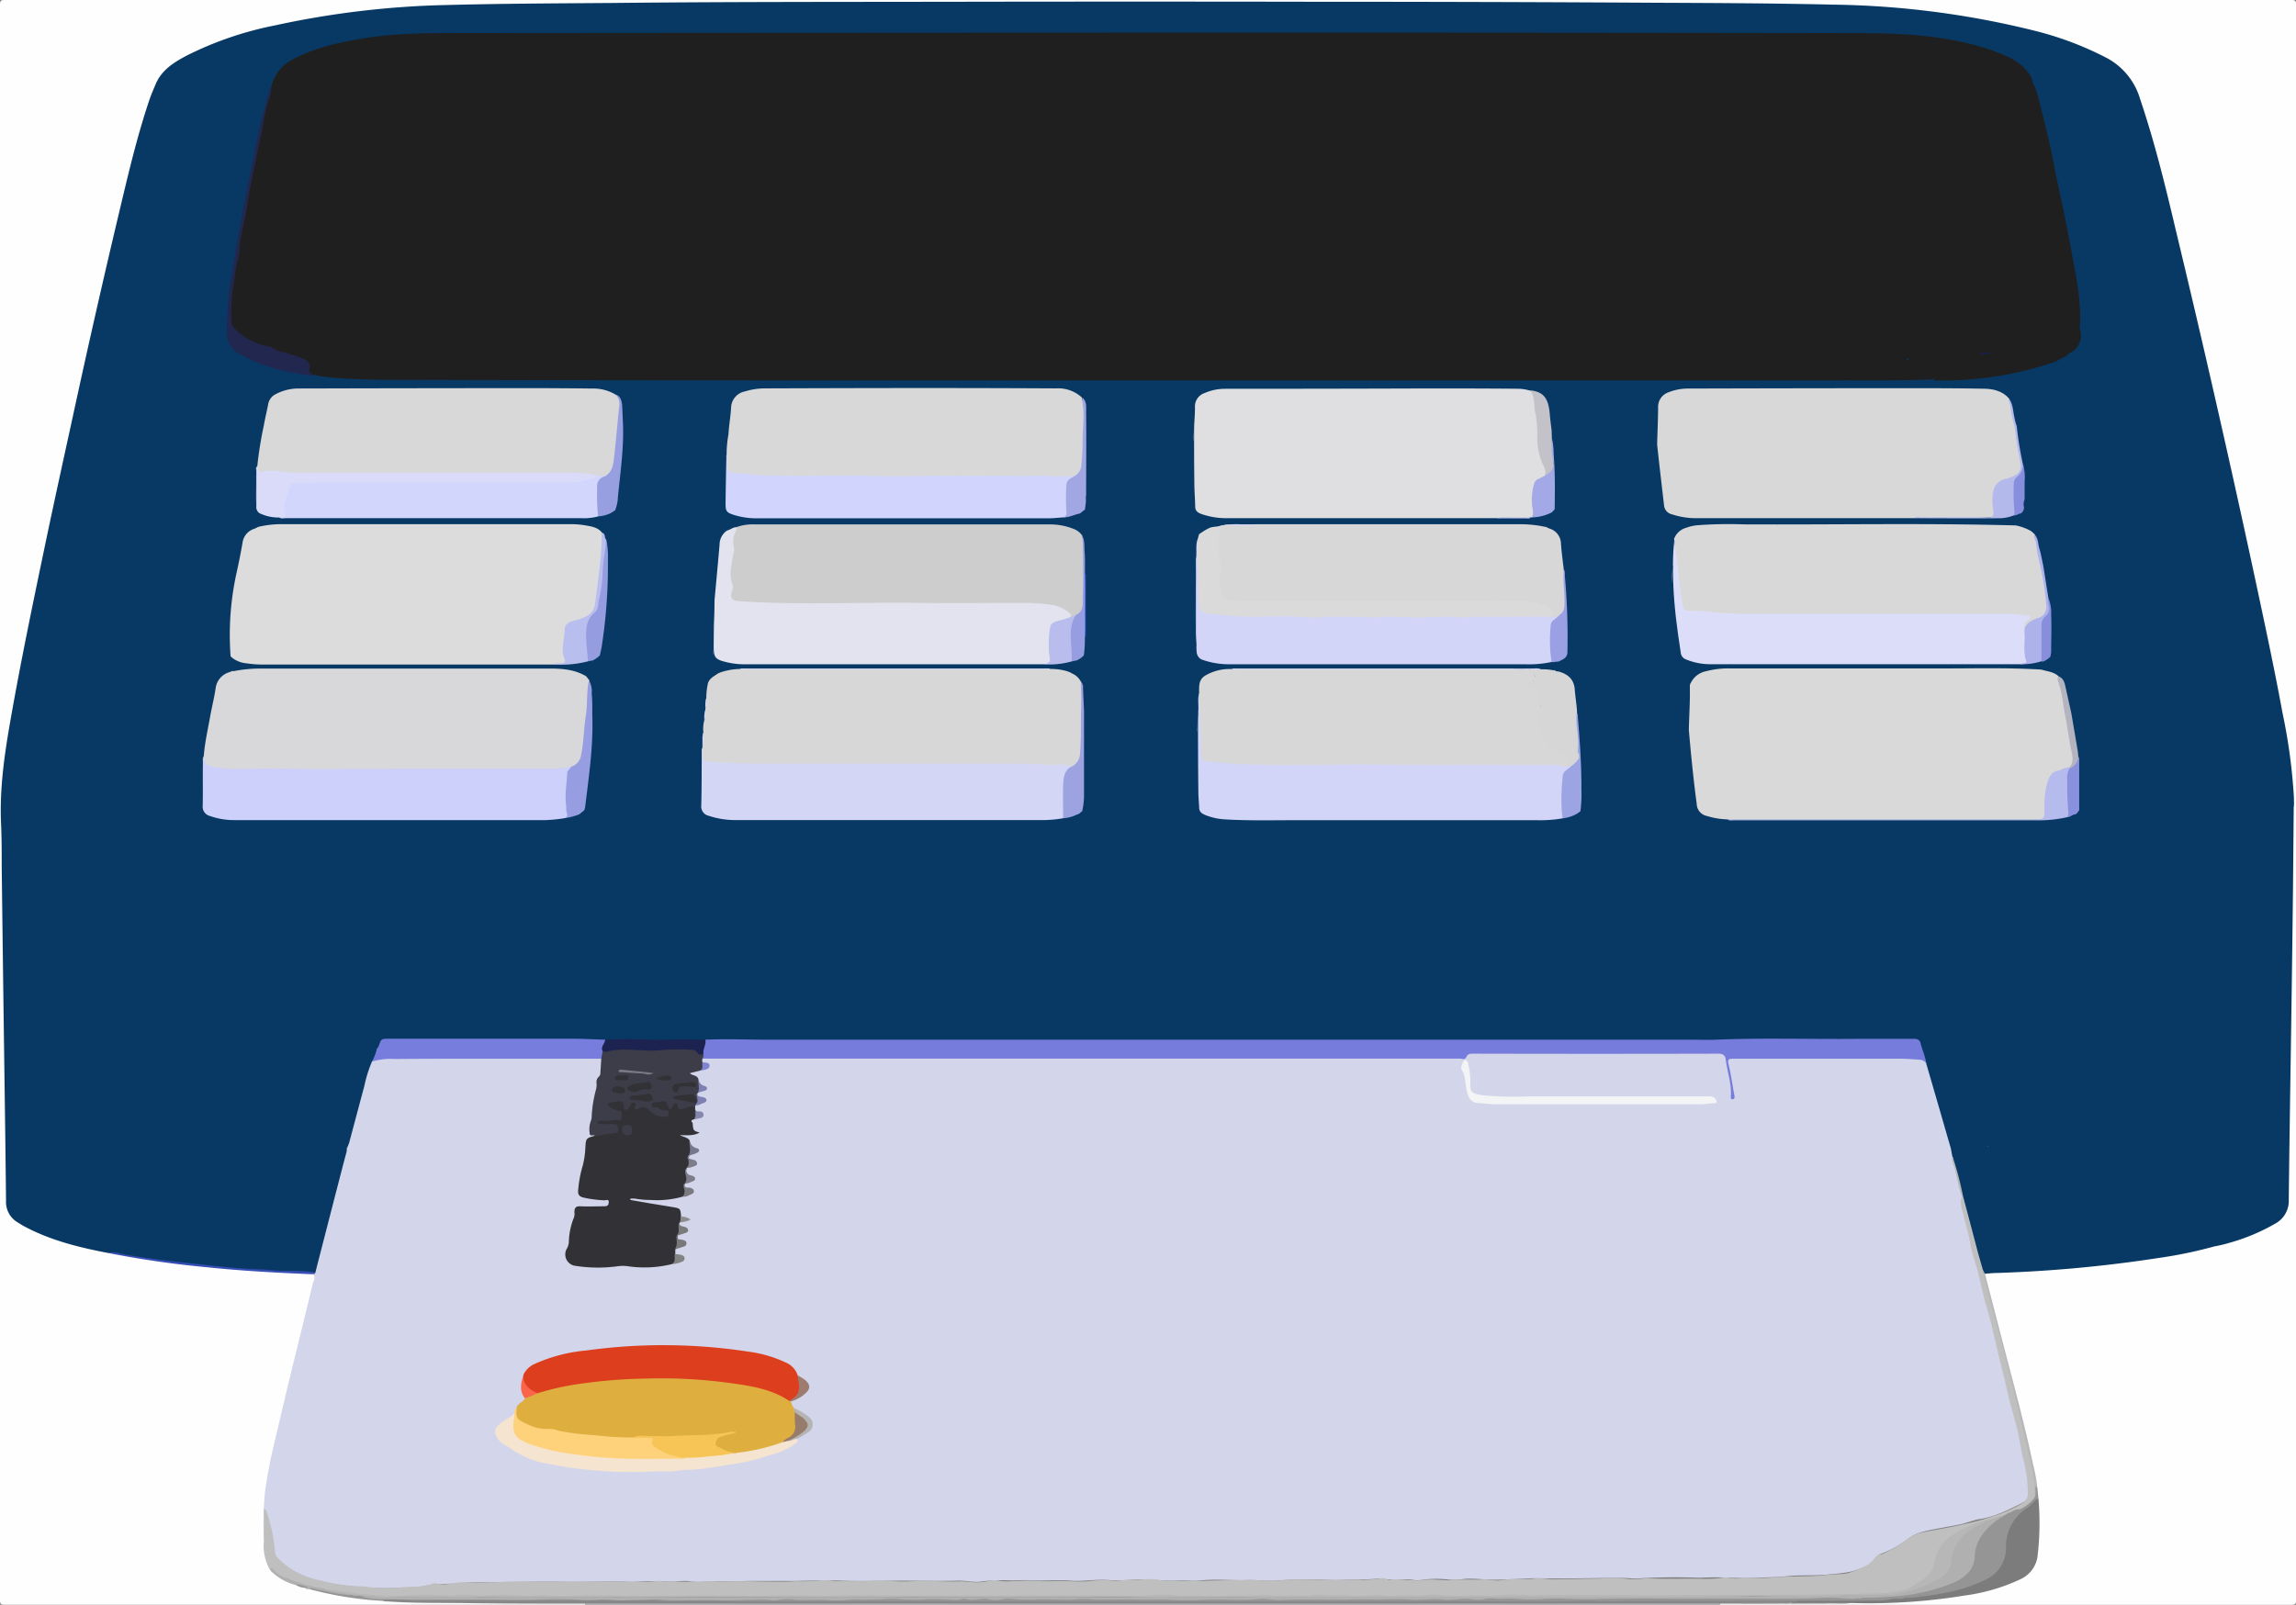 <svg xmlns="http://www.w3.org/2000/svg" viewBox="0 0 456.8 319.36"><rect x="0" y="0" width="456.8" height="319.36" fill="#808080" stroke="none"/><g id="Layer_2" data-name="Layer 2"><g id="Layer_1-2" data-name="Layer 1"><path d="M116.44,319.34q-57.76,0-115.52,0c-.72,0-.92-.14-.92-.9Q0,159.7,0,.94C0,.1.21,0,1,0Q228.4,0,455.82,0c.77,0,1,.1,1,.94q0,158.72,0,317.42c0,.86-.21,1-1,1q-56.82,0-113.64,0a.22.22,0,0,1,.1-.31,20.72,20.72,0,0,1,4.31-.17H367a3.21,3.21,0,0,0,1.07-.09c2.37-.2,4.74,0,7.1-.11a94.7,94.7,0,0,0,21.4-2.66,39.73,39.73,0,0,0,4.37-1.54c3.14-1.2,4.2-3.59,4.36-6.71a66.37,66.37,0,0,0,0-9.46,8.09,8.09,0,0,1-.18-2,44.35,44.35,0,0,0-1.05-5.61c-1.14-5.5-2.56-10.94-4-16.38s-2.83-11.14-4.38-16.68c-.28-1-.47-2-.78-3-.12-.38-.33-.82,0-1.21a7.14,7.14,0,0,1,2.42-.36c3.09,0,6.17-.22,9.25-.45,4.51-.34,9-.73,13.52-1.26s9.16-1.25,13.72-2.05c2.33-.41,4.62-1,6.93-1.54a45.69,45.69,0,0,0,11.48-4.39,5.27,5.27,0,0,0,2.81-5c-.17-6.41.19-12.82.22-19.24,0-5.69,0-11.38.21-17.06.16-4.57,0-9.15.17-13.71.3-6.09,0-12.17.22-18.25.14-3.52.09-7,.17-10.55,0-5.43-1-10.74-2-16.05-1.6-9-3.52-17.9-5.42-26.82q-3.81-17.82-7.87-35.59c-2.82-12.46-5.7-24.91-8.72-37.32-1.77-7.23-3.58-14.46-5.79-21.56-.46-1.48-1-2.92-1.59-4.37a11,11,0,0,0-4.85-5.53,50.64,50.64,0,0,0-11-4.78,144,144,0,0,0-27.22-5.26c-5-.55-10.09-.88-15.16-1-3.52-.1-7.05,0-10.57-.16-7.53-.38-15.08,0-22.62-.19C310.79.47,288.29,1,265.8.68,243.11.4,220.42.42,197.73.57c-24.21.17-48.42,0-72.62.19C117.51.84,109.9.7,102.3,1c-3.73.12-7.44.06-11.16.16a206.58,206.58,0,0,0-24.59,2,127.64,127.64,0,0,0-20,4.38,53.64,53.64,0,0,0-11,4.8,11,11,0,0,0-4.87,5.76,118.43,118.43,0,0,0-3.78,12.37c-2.83,11-5.36,22-7.86,33.06Q16.24,76.06,13.52,88.6c-2.65,12.33-5.3,24.67-7.76,37C4,134.45,2.2,143.26,1,152.18a49.57,49.57,0,0,0-.51,6.89c0,2.47,0,4.94,0,7.41.21,7.07,0,14.15.24,21.23.13,4.57-.06,9.15.18,13.72.26,5.17-.06,10.34.2,15.5.23,4.77,0,9.55.19,14.31.12,2.64.12,5.27.18,7.9a4.36,4.36,0,0,0,2.08,3.8,36,36,0,0,0,10,4.24,79.72,79.72,0,0,0,8.08,1.92c4.42,1,8.91,1.6,13.4,2.13,3.61.43,7.23.8,10.86,1.08,4.25.33,8.49.65,12.75.8a31.25,31.25,0,0,1,3.34.24,1,1,0,0,1,.64,1.26,12.61,12.61,0,0,1-.28,1.36c-1,3.72-1.9,7.46-2.8,11.19-1.24,5.15-2.49,10.29-3.7,15.45-1.09,4.61-2.18,9.22-2.83,13.91a45.78,45.78,0,0,0-.25,9.93A12.34,12.34,0,0,0,53.89,312a4.43,4.43,0,0,0,2,1.88,13.8,13.8,0,0,0,3,1.33,12.46,12.46,0,0,0,1.79.58c.29.11.61.12.91.21a79.43,79.43,0,0,0,12,2.09,26,26,0,0,1,2.63.26,36.91,36.91,0,0,0,4.32.24c7.22,0,14.44.32,21.67.24,4.24-.05,8.48,0,12.72,0a2.6,2.6,0,0,1,1.35.17A.23.23,0,0,1,116.44,319.34Z" fill="#fefefe"/><path d="M116.44,319.34l0-.17c.42-.45,1-.31,1.49-.31q18.53,0,37,0H299.68q20.44,0,40.9,0c.54,0,1.13-.17,1.59.31a1.22,1.22,0,0,0,0,.17Z" fill="#bdbec0"/><path d="M21.55,249.35c-5.76-1.1-11.44-2.49-16.67-5.28-.47-.24-.91-.54-1.36-.81A4.7,4.7,0,0,1,1.2,239C1.08,227.19.9,215.4.74,203.61Q.53,188.06.34,172.5c0-2.93,0-5.86-.14-8.79-.28-6.82.68-13.52,1.85-20.21,2.06-11.76,4.5-23.45,6.94-35.14,2-9.57,4.12-19.11,6.19-28.66q4-18.37,8.34-36.67c1.84-7.71,3.61-15.44,6.15-23,.36-1.09.82-2.15,1.27-3.21,1.17-2.85,3.59-4.37,6.15-5.73A68.54,68.54,0,0,1,54.68,5.06,178.11,178.11,0,0,1,88.73,1c11-.29,22.07-.33,33.1-.41C144.76.35,167.68.39,190.6.35q35.24-.06,70.46,0,34.38,0,68.77.2c11.59.05,23.19.1,34.78.37a175.28,175.28,0,0,1,40.53,5.28,65.29,65.29,0,0,1,14,5.33,13.61,13.61,0,0,1,6.65,8.19c2.87,8.49,5,17.19,7.05,25.89q4.11,17.07,8,34.19,4.45,19.53,8.63,39.13c1.62,7.62,3.24,15.25,4.64,22.91a112.11,112.11,0,0,1,2.27,16.8,8.83,8.83,0,0,1,0,.89c-.08,3.82-2.83,5.8-5.46,7.86a51.43,51.43,0,0,1-12,6,8.74,8.74,0,0,0-2.33.77,160.31,160.31,0,0,1-20.65,4.83,11,11,0,0,0-5.41,2.22c-.36.31-.72.62-.65,1.14.23,1.6-.44,3-.89,4.47a5.75,5.75,0,0,0-.3,2.68,5.09,5.09,0,0,1-.21,1.94c-.33,1.62-1,3.18-.86,4.9a1.36,1.36,0,0,1,0,.49c-.9,2.56-1.08,5.31-1.95,7.88a1.23,1.23,0,0,1-.08.29c-1.42,2-1.56,4.44-2.34,6.66a19.4,19.4,0,0,0-1,5.89,44.08,44.08,0,0,1-.54,6.39,2.14,2.14,0,0,1-2.63,1.46c-.67-.19-1,0-1,.61a6.15,6.15,0,0,1-1.18,2.25.76.76,0,0,1-.84.39c-.36-.08-.59-.29-.49-.71a4,4,0,0,0,.33-1.82c0-6.14,0-12.28,0-18.42,0-.58-.18-.85-.74-.93a10.37,10.37,0,0,0-1.47-.1c-2.33,0-4.67-.06-7,0a15.61,15.61,0,0,0-4.64.72,5.77,5.77,0,0,0-2.22-.34c-11.93,0-23.85-.07-35.77.06-4.05,0-8.09.11-12.14.13-12.45,0-24.89,0-37.34,0q-67.38,0-134.77,0c-4.05,0-8.1.13-12.14,0-2.41-.06-4.8,0-7.21,0-4.49,0-9,.15-13.49,0-2.17-.09-4.32,0-6.49,0-14.41-.32-28.82-.11-43.24-.18-.82,0-1.4.21-1.61,1.08a.93.93,0,0,1-.46.62c-.61-.21-.33-.69-.29-1.06s-.09-.63-.52-.65c-3.47-.13-6.93-.72-10.41-.19-1.14.17-1.27.44-1.4,1.59-.33,2.89,0,5.78,0,8.66-.06,3.11,0,6.23-.07,9.34a1.25,1.25,0,0,0,1,1.43,4.57,4.57,0,0,0,1.17.14c1.15,0,2.3,0,3.45.05a1.22,1.22,0,0,1,1.07.37,1.64,1.64,0,0,1,0,1.25c-2,7.62-4,15.26-5.87,22.91-.09.36-.13.8-.64.89a33.93,33.93,0,0,0-4-.27c-2,.05-4.07-.14-6.09-.27-2.86-.19-5.72-.44-8.58-.69s-5.86-.57-8.79-.89S29,250.54,26,250A27.93,27.93,0,0,0,21.55,249.35Z" fill="#073964"/><path d="M62.71,253.35q2.24-8.73,4.49-17.45.81-3.15,1.64-6.29a2.87,2.87,0,0,0,.16-1.16.56.56,0,0,1,0-.56c1.46-5.13,2.74-10.31,4.22-15.43a2.27,2.27,0,0,1,.92-1.47,9.49,9.49,0,0,1,4.27-.61c13.34-.06,26.68,0,40,0a2.77,2.77,0,0,1,1.07.14.53.53,0,0,1,.33.46,7.64,7.64,0,0,1-.32,3.1,15.49,15.49,0,0,0-.94,4.27,5.71,5.71,0,0,1-.38,1.72,1.78,1.78,0,0,0-.21.85,8.36,8.36,0,0,1-.38,3.29c-.35.93.46,1.34.89,1.92-1.45.58-1.77,1.73-1.85,3.19a56.47,56.47,0,0,1-1.17,6.26,9.23,9.23,0,0,0-.08,1.18,1.23,1.23,0,0,0,1.16,1.43,35.69,35.69,0,0,0,3.72.48c.47,0,1.07,0,1.07.7s-.45,1-1.15,1c-1.45,0-2.9,0-4.35,0-.79,0-1.08.27-1.29,1.09-.35,1.39-.66,2.8-.9,4.2a25.46,25.46,0,0,0-.62,4.53,1.27,1.27,0,0,0,1.09,1.32,8.79,8.79,0,0,0,2.15.31,38.41,38.41,0,0,0,7.19-.23,4.21,4.21,0,0,1,1.37.06,25.58,25.58,0,0,0,8.64-.29,6.21,6.21,0,0,0,1.52-.35c.35-.13.88-.15.84-.66s-.52-.43-.86-.5-.59-.06-.8-.31a1,1,0,0,1,0-.89c.32-.42.86-.43,1.29-.63s.79-.18.77-.63-.45-.42-.76-.5c-.54-.14-.92-.36-.7-1,.33-.47.91-.48,1.37-.71.18-.08.4-.14.4-.38s-.21-.32-.39-.39c-.44-.19-1-.24-1.17-.8a.44.44,0,0,1,.23-.47c.5-.2,1.06-.21,1.6-.45-.46-.41-1.2-.18-1.5-.77-.07-.95-.62-1.32-1.53-1.46-2.41-.36-4.82-.71-7.21-1.16-.51-.09-1.41,0-1.29-.71s1-.33,1.51-.29a29.4,29.4,0,0,0,8.83-.35,4.65,4.65,0,0,0,1.6-.36c.22-.11.55-.18.51-.5s-.34-.37-.59-.43c-.52-.14-1.18-.1-1-1a.65.65,0,0,1,.15-.23,9.91,9.91,0,0,1,1.17-.48c.2-.09.47-.15.48-.42s-.26-.36-.46-.44c-.76-.3-1.23-.75-.93-1.64a.55.55,0,0,1,.17-.2,7.58,7.58,0,0,1,1.12-.34c.25-.08.56-.12.58-.44s-.28-.39-.52-.48a2.09,2.09,0,0,1-.89-.39c-.29-.86.4-.95.92-1.2.28-.13.73-.12.73-.52s-.41-.4-.68-.47c-.78-.19-.61-1-1-1.44a4.49,4.49,0,0,0-1.12-.6c-.22-.1-.58-.15-.5-.48s.41-.3.66-.3a14.15,14.15,0,0,0,3-.25c-.69.07-1.31-.17-1.31-.92s-.87-1.58.44-2a3.76,3.76,0,0,0,1.23-.3c.17-.09.39-.15.38-.39s-.22-.31-.41-.37-.73,0-1-.38a1.27,1.27,0,0,1,0-1c.4-.49,1.07-.44,1.56-.75.16-.11.41-.15.39-.38s-.26-.26-.43-.34c-.42-.22-1.12-.09-1.12-.86a.77.77,0,0,1,.1-.25,2.13,2.13,0,0,1,1.12-.58c.16-.05.33-.1.35-.3a.33.33,0,0,0-.29-.34c-.77-.19-1-.82-1.16-1.44a3,3,0,0,0-1.2-.81c-.19-.12-.41-.25-.34-.53s.28-.25.46-.29c.54-.12,1.07-.28,1.61-.38a2.35,2.35,0,0,0,1.3-.35c.37-.27.41-.5-.08-.67-.33-.11-.73-.1-.89-.51a.66.66,0,0,1,.26-.76,5.09,5.09,0,0,1,2-.17H289c1.08,0,2.16.12,3.07-.73.44-.41,1.14-.25,1.72-.25q11.22,0,22.43,0,12.4,0,24.8,0a9.1,9.1,0,0,1,1.38,0,1.16,1.16,0,0,1,1.06,1c.25,2.19.87,4.3,1.12,6.48a4,4,0,0,1,0,.77,25.28,25.28,0,0,0-.79-5.11c-.38-2-.27-2.22,1.8-2.23h32.3c1.29,0,2.56.23,3.85.25a1.75,1.75,0,0,1,1.52.77,52.63,52.63,0,0,1,2.17,6.94c.94,3.35,1.94,6.68,2.8,10a14.56,14.56,0,0,1,.39,1.71c0,1.6.76,3,1,4.57a23.74,23.74,0,0,0,.95,3.59c-.3,1.4.42,2.63.69,3.93.53,2.57,1.17,5.13,1.86,7.66,1.07,3.87,2,7.78,3,11.67s2.05,7.82,2.92,11.78c.77,3.56,1.71,7.09,2.64,10.62.64,2.42,1,4.89,1.6,7.32a24,24,0,0,1,.62,5.47,2.61,2.61,0,0,1-1.42,2.52c-2.73,1.37-5.43,2.81-8.52,3.28-1.27.19-2.46.71-3.71,1-2.54.57-5.13.88-7.65,1.53a9,9,0,0,0-2.85,1.31,20.4,20.4,0,0,1-5.46,3.07,1.56,1.56,0,0,0-.88.62c-1.2,1.82-3.18,2.32-5.08,2.92a25.31,25.31,0,0,1-3.86.49c-2.86.43-5.72.13-8.57.41-1.63.17-3.28.26-4.92.27a52,52,0,0,1-6.11.08,62.21,62.21,0,0,0-6.69,0,121.73,121.73,0,0,0-12.23.12c-.92.09-1.84-.08-2.76-.08-4.7-.05-9.4.12-14.09.1-1.74,0-3.48-.12-5.22,0s-3.49.13-5.23.22c-2,.11-3.92-.15-5.89-.17a10.32,10.32,0,0,0-1.67.06,9.81,9.81,0,0,1-3.15.07,20.07,20.07,0,0,0-5,.09,6.17,6.17,0,0,1-1.87,0,9.08,9.08,0,0,0-2.85,0c-1.54.15-3-.39-4.61-.21-1.79.21-3.63,0-5.4.16-2.38.19-4.73,0-7.09,0s-4.72,0-7.09.18c-1.92.17-3.86-.15-5.8-.09-3.19.11-6.38-.28-9.56.1-1.41.16-2.83-.11-4.24,0-2.36.14-4.7-.23-7.07-.22s-4.51.31-6.79.12c-2.55-.21-5.11.33-7.69.11s-5,.11-7.59-.06c-1.61-.11-3.28.07-4.92,0a31.07,31.07,0,0,0-5.1.24c-1.54.24-3.08-.21-4.63-.17-3.68.1-7.36,0-11,0-4.05,0-8.09.16-12.13,0-3.16-.11-6.31,0-9.47.06-2.92,0-5.84,0-8.77,0-1.8,0-3.62.19-5.4.1-2.4-.13-4.8.33-7.19-.09a14.71,14.71,0,0,0-2.56.14c-1.7,0-3.4-.11-5.11-.08-1.22,0-2.43.14-3.65.11-3.91-.11-7.83,0-11.74,0-4.44-.06-8.88-.05-13.32.09-2.86.09-5.74-.12-8.58.16-2.51.24-5,0-7.54.64a19.9,19.9,0,0,1-3.63.27,55.7,55.7,0,0,1-8.37-.09,58.25,58.25,0,0,1-6.85-.85,22.74,22.74,0,0,1-7.49-2.7A12.72,12.72,0,0,1,55.07,310a2.93,2.93,0,0,1-.6-1.64A33.1,33.1,0,0,0,53,301.14a2.78,2.78,0,0,0-.17-.56c0-.07-.08-.11-.16-.1s-.11.1,0,0,.06,0,.1,0a1.06,1.06,0,0,1,.18.75c0,1.45,0,2.89,0,4.34a1.12,1.12,0,0,1-.29.91,1.26,1.26,0,0,1-.17-.44,63.52,63.52,0,0,1,.22-9.05,94.09,94.09,0,0,1,1.73-9.25c1-4.23,2-8.47,3-12.69,1.58-6.52,3.21-13,4.77-19.54.14-.61.76-1.35-.08-2C62.22,253.32,62.48,253.36,62.71,253.35Z" fill="#d3d5ea"/><path d="M388.4,230l-.29-1.59c.43-.4,1-.29,1.49-.29a16,16,0,0,1,3,.1c1.95.51,3.09,2,4.24,3.48,2.24,2.92,4.48,5.85,6.65,8.83,1.73,2.36,3.55,4.65,5.26,7a11.7,11.7,0,0,0,3.55,3.24,4.5,4.5,0,0,0,2.56.56,125,125,0,0,0,13.9-1.73,21.48,21.48,0,0,0,2.44-.76,2.21,2.21,0,0,0,1.55-1.53,19.75,19.75,0,0,0,.72-3.66,41.68,41.68,0,0,0,.26-5.9c-.07-3.42.29-6.82.15-10.25-.19-4.59.16-9.19.11-13.79,0-2.23.42-4.46.05-6.69-.11-.7.34-1.36.28-2.05-.32-4,.46-8,.41-12,0-2-.2-3.93-.11-5.9,0-.86.28-1.68.33-2.54.14-2.63.5-5.24.62-7.87.09-1.84,1.3-2.77,2.87-3.38a2.14,2.14,0,0,0,.54-.23c1.94-.84,3.9-1.67,5.83-2.54a36,36,0,0,0,5.26-3c.23-.16.44-.4.76-.41.11.73-.41,1.08-.91,1.37a3.3,3.3,0,0,0-1.57,2.36,20.11,20.11,0,0,0-.21,4.58c0,2.6.34,5.21-.09,7.83a32.6,32.6,0,0,0-.29,4.42c-.12,3.38-.15,6.75-.19,10.13,0,2.85.28,5.72,0,8.54s-.23,5.57-.33,8.35c-.13,3.24,0,6.5.15,9.74.07,1.23-.26,2.42-.2,3.64,0,.69.17,1.36.15,2.06a20.76,20.76,0,0,1-.35,4,7.2,7.2,0,0,0,.21,2.84,2.56,2.56,0,0,1-.08,1.55,5.89,5.89,0,0,0-.45,3.09c.08,1-.1,2,0,3,.07.69-.42,1-.95,1.37a21.33,21.33,0,0,1-4.66,1.81c-.13,0-.26.05-.31.2a87.06,87.06,0,0,1-11.18,2.34,267.65,267.65,0,0,1-32.23,3c-.82,0-1.64.1-2.46.16-.38-.13-.46-.53-.68-.8-1.21-3.81-2.11-7.7-3.14-11.56a8.89,8.89,0,0,1-.63-3.06c-.57-2.21-1.08-4.43-1.74-6.61C388.58,231,388.58,230.51,388.4,230Z" fill="#073964"/><path d="M390.58,238.13q1.43,5.37,2.84,10.74c.35,1.3.73,2.59,1.1,3.89q1.51,5.49,2.92,11c.94,3.78,2,7.54,2.89,11.32.67,2.77,1.41,5.52,2.09,8.29,1,3.9,1.91,7.81,2.57,11.78a9.48,9.48,0,0,1,0,2.66,3.14,3.14,0,0,1-1.22,1.54,5.51,5.51,0,0,1-2.14,1.22c-.78.15-1.43.65-2.21.81-1.31.31-2.53.91-3.84,1.22a20.87,20.87,0,0,0-7.87,3.77,7.2,7.2,0,0,0-2.54,4.67,4.92,4.92,0,0,1-2.33,3.37c-.74.5-1.53.91-2.26,1.42a7.34,7.34,0,0,1-3.73,1.16c-1.3.11-2.62.2-3.93.26-6,.3-12,.09-18,.23-10.63.24-21.26.13-31.89.15-5.17,0-10.34,0-15.51,0-3,0-5.93-.15-8.87.05-2.14.14-4.26,0-6.39,0-1.88,0-3.79.07-5.69,0-2.67-.11-5.37,0-8.06.1-2,.07-3.92-.09-5.88-.13-.76,0-1.52.2-2.26.14-2.69-.23-5.38.18-8.06-.16-.76-.09-1.51.19-2.25.16-3.05-.14-6.11.24-9.15-.15a17.48,17.48,0,0,0-2.16.18c-5.62,0-11.24.05-16.86-.11-1.84-.05-3.66.17-5.5.1-4.43-.16-8.86,0-13.29,0-2.16,0-4.34,0-6.51,0-4.86,0-9.73.07-14.59,0-2.48,0-5,0-7.46,0-8.08,0-16.17.08-24.26,0-4.63-.06-9.26.07-13.89,0-5.19-.07-10.4,0-15.59,0-2.54,0-5.07.09-7.6,0-3.86-.17-7.73,0-11.59,0q-3.18,0-6.38,0c-2.22,0-4.45-.08-6.68-.07s-4.53-.07-6.79,0-4.58,0-6.88,0-4.46.32-6.7.22-4.64-.28-7-.51a54.06,54.06,0,0,0-6.06-.7,41.27,41.27,0,0,1-9.34-2.83c-.84-.38-1.34-1.13-2.1-1.56a9.76,9.76,0,0,1-1.18-5.75v-6.4c.56.21.55.68.68,1a32.35,32.35,0,0,1,1.51,7.48,2.15,2.15,0,0,0,.5,1.25,15.3,15.3,0,0,0,7.56,4.33,49.88,49.88,0,0,0,6.64,1.28c1.34.15,2.68.07,4,.28a29.77,29.77,0,0,0,7.06,0c1.88-.14,3.82.05,5.63-.69a1.47,1.47,0,0,1,.88,0c1.75.45,3.43-.3,5.16-.27.58,0,1.16.09,1.75.07,2.26,0,4.51,0,6.77-.18,1.83-.13,3.67,0,5.5,0h13.47c2.39,0,4.78.1,7.16,0a22.25,22.25,0,0,0,4.08-.14c.48-.12,1,.17,1.45.15,2.52-.15,5.06.16,7.55-.05,1.87-.15,3.71.08,5.57,0s4-.06,6,0c2.33,0,4.69.11,7-.06a37.83,37.83,0,0,0,5.21-.2,12.56,12.56,0,0,1,2.44.2c2,0,4.08,0,6.11,0a30.61,30.61,0,0,1,3.69-.15,37.8,37.8,0,0,0,6.2.13c3-.12,6.07.16,9.1.05.84,0,1.69.13,2.54.18a11.63,11.63,0,0,0,3.32-.32,3.45,3.45,0,0,1,1.66,0,10.16,10.16,0,0,0,2.91.07c1.22,0,2.47-.12,3.68-.07a36,36,0,0,0,4,.11c2.45-.19,4.88.21,7.31,0a20.47,20.47,0,0,1,4.42-.15c1.4.2,2.74-.23,4.08-.14,1.72.12,3.5-.34,5.11,0a24.73,24.73,0,0,0,4.61.2c3.29.16,6.6-.11,9.9-.1,1.88,0,3.77-.09,5.63,0a47,47,0,0,0,6.17-.08c2.59-.14,5.18,0,7.76.06,2.24.05,4.47-.26,6.72-.08a19.89,19.89,0,0,0,3.9-.33c.69-.08,1.2.49,1.9.38,2.14-.33,4.29.29,6.41,0s4.21.21,6.28,0c1.79-.19,3.57,0,5.36-.11,1.25-.11,2.52.39,3.79.15,2.31-.43,4.66,0,7-.37a18.25,18.25,0,0,1,2.84.2c3.31,0,6.62-.13,9.94-.16a31.45,31.45,0,0,1,5.9.12,22,22,0,0,0,3.14-.17c2.49.1,5,.11,7.46.07,2.63-.06,5.28.23,7.92-.21.87-.14,1.81.24,2.78.18,2.44-.16,4.89,0,7.33-.22,2-.19,4-.15,6-.23a41.32,41.32,0,0,0,4.7-.29c1.51-.23,3.13.05,4.61-.52,1-.39,2.07-.82,3.08-1.31s1.39-1.29,2.05-1.94c.36-.35.81-.21,1.19-.38a26.22,26.22,0,0,0,4.76-2.83,7.3,7.3,0,0,1,2.79-1.38c2.78-.58,5.59-1,8.36-1.66a51.61,51.61,0,0,0,7.18-2,25.53,25.53,0,0,0,4.78-2.28,2.15,2.15,0,0,0,1-1.9,25.51,25.51,0,0,0-.91-6.84c-.43-1.84-.7-3.72-1.11-5.56-.35-1.53-.79-3-1.21-4.54s-.8-3.08-1.14-4.63c-.41-1.89-.91-3.75-1.37-5.63-.8-3.27-1.46-6.58-2.43-9.8s-1.49-6.62-2.58-9.86c-.46-1.38-.69-2.92-1-4.38-.45-1.94-1-3.88-1.47-5.8a3.89,3.89,0,0,1,0-1.73C390.44,238,390.51,238,390.58,238.13Z" fill="#bfbfc0"/><path d="M440.79,248c-.07-.05-.35-.06-.18-.17a3.67,3.67,0,0,1,1.35-.58,13.81,13.81,0,0,0,3.79-1.55c.64-.29.67-.75.71-1.43.1-2-.53-4,.5-5.9.37-.69,0-1.36-.13-2A7.07,7.07,0,0,1,447,233a2.66,2.66,0,0,0,.1-1,30.72,30.72,0,0,1-.12-4.88,28.66,28.66,0,0,0,.1-5c-.13-2.35,0-4.7-.13-7a32.91,32.91,0,0,1,.27-4.64A8.72,8.72,0,0,0,447,209c-.07-1.09.35-2.08.38-3.16,0-.82-.11-1.62-.12-2.42,0-2.69,0-5.38,0-8.06,0-3,.07-6,.2-9.07.1-2.06.37-4.1.55-6.15a5.18,5.18,0,0,0-.05-1.47,6.87,6.87,0,0,1-.1-2.79c.21-.94-.37-2-.2-3a32.81,32.81,0,0,1,.73-3.41c.15-.58.75-.84,1.21-1.09a3,3,0,0,0,1.2-1.25A37,37,0,0,0,454.3,164a5.88,5.88,0,0,0,1.72-3.64,1.32,1.32,0,0,1,.34-.89q-.08,8.69-.16,17.37-.13,11.66-.3,23.31c-.18,12.87-.4,25.74-.54,38.61a5.12,5.12,0,0,1-2.64,4.71,39.5,39.5,0,0,1-9.45,3.93C442.46,247.65,441.62,247.82,440.79,248Z" fill="#073964"/><path d="M76.11,318.57a69.76,69.76,0,0,1-14.64-2.36c0-.49.36-.33.63-.28,1.88.4,3.77.69,5.65,1.06.51.1,1,.06,1.54.17l.66,0c.57.18,1.17.06,1.74.19l.33.07a39.2,39.2,0,0,0,5.51.42c6.12,0,12.25,0,18.37,0,3.39,0,6.77,0,10.15.06,2,.05,4,0,6-.07a27.11,27.11,0,0,1,4.32.17,25.85,25.85,0,0,0,3.05-.14c2.62,0,5.25.25,7.87.1,3.64-.2,7.27.16,10.91.05,2.79-.08,5.59,0,8.38,0,2.95,0,5.89-.15,8.83-.11,1.83,0,3.67.13,5.5.1,3-.06,6.09.09,9.13-.14a19.54,19.54,0,0,1,3.42.14,15.36,15.36,0,0,0,2.35-.12c2.79-.13,5.56.31,8.36,0a35.61,35.61,0,0,1,4.5,0c2.61.1,5.24-.24,7.85,0,1.87.15,3.72-.09,5.59,0a36.91,36.91,0,0,0,6.48,0c1.24-.16,2.55.21,3.83.11,2.45-.21,4.9,0,7.35-.06s5.09,0,7.64,0,5.17.19,7.74,0c3-.19,6.08.21,9.12-.13,1.46-.17,2.94.23,4.42.13,4.1-.26,8.2.2,12.31,0,1.39-.08,2.81,0,4.22,0,1.83.08,3.66-.07,5.49,0,2.09,0,4.19.14,6.28,0,2.75-.13,5.51.25,8.26-.09a11.85,11.85,0,0,1,1.57.12c2.13.05,4.27-.33,6.38-.12,1.45.15,2.87-.1,4.31,0a31.15,31.15,0,0,0,4.1.05c1.35-.08,2.69,0,4,0s2.62-.1,3.93-.14,2.62.14,3.93.14c2.22,0,4.44-.1,6.67-.11,3.67,0,7.35-.08,11,0,3.34.08,6.69-.07,10-.06,5.93,0,11.85,0,17.77,0a58.17,58.17,0,0,1,6.19-.11c1.71.18,3.42,0,5.12.11s3.33,0,5,0a1.67,1.67,0,0,1,1.21.26c-.15.65-.7.49-1.12.5-5.88.19-11.76.21-17.63.19-10.94,0-21.88,0-32.81,0-3,0-6,0-9,0q-7.54.11-15.09.07-9.92-.06-19.83,0c-10.64,0-21.28,0-31.91,0-6,0-12.05,0-18.08,0H182.81c-6.68,0-13.36,0-20,0-7.07,0-14.14.05-21.2,0-16.26-.12-32.52-.05-48.78-.12-3.76,0-7.51,0-11.26-.09C79.72,318.68,77.92,318.49,76.11,318.57Z" fill="#959596"/><path d="M357.76,318.55c4.9,0,9.81.05,14.71,0a16.41,16.41,0,0,0,4.07-.36.71.71,0,0,1,.42-.23,15.83,15.83,0,0,0,2.06-.13,1.08,1.08,0,0,1,.31-.07,50.39,50.39,0,0,0,14.11-2.93,8.35,8.35,0,0,0,4.58-3.56,5.41,5.41,0,0,0,.76-2.63,10,10,0,0,1,4.88-9.11c.14-.09.22-.24.35-.34.55-.26.67-1.21,1.54-1a54.65,54.65,0,0,1-.14,11.22,5.86,5.86,0,0,1-3.31,4.8,37.82,37.82,0,0,1-11.22,3.3A118.8,118.8,0,0,1,368.27,319c-1.71.17-3.41,0-5.12.07-2.2,0-4.41,0-6.61,0-.33-.21-.19-.32.09-.37S357.4,318.76,357.76,318.55Z" fill="#7d7c7c"/><path d="M357.76,318.55c-.37.45-1,0-1.38.39a4.59,4.59,0,0,1-1.65.1h-7.27a1.89,1.89,0,0,0-1,.09l-4.33,0c-2.86,0-5.72,0-8.59,0h-216c-.39,0-.78,0-1.18,0-7.69,0-15.39,0-23.08-.1-5.39-.09-10.78.05-16.17-.35a2.11,2.11,0,0,1-1-.15,14,14,0,0,1,4.57-.14c.5,0,1,.12,1.56.12q24.06,0,48.11,0a36.19,36.19,0,0,0,5.5.11,45.91,45.91,0,0,1,4.69,0c2.08-.08,4.2.05,6.3.08,3.28.06,6.57,0,9.85,0,4.32,0,8.63.06,12.95,0,3.67-.07,7.34-.07,11,0,5.37,0,10.73,0,16.09.05,12.91,0,25.83,0,38.74,0h61.59c4.68,0,9.35,0,14,0,2.08,0,4.19-.32,6.25-.13s4.25,0,6.35,0l11.24-.05C342.54,318.52,350.15,318.55,357.76,318.55Z" fill="#888889"/><path d="M404.79,298c.22-3.36-.7-6.54-1.44-9.75-.68-3-1.39-6-2.11-9s-1.48-6.14-2.28-9.18-1.53-5.88-2.34-8.81c-.7-2.52-1.34-5-2-7.57a6.25,6.25,0,0,1-.1-1l.4.81c1.67,6.4,3.32,12.82,5,19.22,1.65,6.2,3.24,12.43,4.58,18.71a31.46,31.46,0,0,1,.85,4.73c0,.18-.2-.28-.22,0C405.1,296.87,405.53,297.55,404.79,298Z" fill="#b7b7b8"/><path d="M62.71,253.35c-.14.28-.43.13-.64.22-7-.29-14-.66-20.93-1.39a192.91,192.91,0,0,1-19.59-2.83c1.2-.4,2.32.14,3.45.33q5.41.9,10.86,1.49c3.67.4,7.34.82,11,1.15,2.38.22,4.77.22,7.15.45,2.71.26,5.44,0,8.15.37A.74.74,0,0,1,62.71,253.35Z" fill="#364db3"/><path d="M69.4,317.36c-2.15,0-4.18-.7-6.28-1-.53-.09-1.07-.54-1.65-.11-.28,0-.57,0-.78-.22,0-.06.1-.11.15-.08s.21,0,.09,0c-.68-.15-1.34-.41-2-.5A10.75,10.75,0,0,1,54.3,313c-.24-.2-.53-.41-.53-.78.34-.4.56,0,.68.18a4.92,4.92,0,0,0,2.71,1.65A26.73,26.73,0,0,0,63.83,316a7,7,0,0,1,1.22.36c1.16.22,2.36.26,3.51.54C68.86,317,69.33,316.83,69.4,317.36Z" fill="#b0b0b1"/><path d="M346.49,319.14c.3-.31.68-.18,1-.18,3,0,5.91,0,8.86,0l11.89,0a5.13,5.13,0,0,1-.77.12l-20.62.08Z" fill="#959596"/><path d="M404.79,298c.47-.73,0-1.54.28-2.34.09.19.19.38.29.57.06.66.13,1.32.19,2-.64.07-.82.76-1.35,1a.4.4,0,0,1-.57,0A5.69,5.69,0,0,0,404.79,298Z" fill="#969596"/><path d="M58.9,315.42c.82-.27,1.46.35,2.26.36-.15.26-.33.17-.47.21A3.74,3.74,0,0,1,58.9,315.42Z" fill="#959596"/><path d="M54,17.2a8.11,8.11,0,0,1,4.25-5.39c4.25-2.26,8.87-3.28,13.55-4.09,6.85-1.19,13.77-1.14,20.68-1.14q79.38-.07,158.77-.09,59.43,0,118.86.1c7.32,0,14.61.36,21.76,2.12a44.71,44.71,0,0,1,6.75,2.2c2.35,1,4.44,2.31,5.61,4.71a2.64,2.64,0,0,1,.65,1.45,20.2,20.2,0,0,0,.9,3.82c.7,3.26,1.4,6.54,2.13,9.8.68,3,1.3,6,1.92,9,.74,3.63,1.3,7.3,2,10.93.48,2.45.83,4.92,1.21,7.38a25.46,25.46,0,0,1,.37,5.39,4.1,4.1,0,0,1-2.1,3.27c-1.71,1.09-3.41,2.25-5.54,2.44-.65.06-1.2.56-1.87.58s-1,0-.65-.76c.51-.57,1.37-.58,1.87-1.23-4.18.8-8.37,1.41-12.56,2.1a3.11,3.11,0,0,0,1.22.29,4.44,4.44,0,0,0,2.55-.17c.81-.18,1.65,0,2.48-.16a.47.47,0,0,1,.55.29c0,.64-.49.85-1,.91-3.15.32-6.28,1-9.48.8a2.34,2.34,0,0,0-.59,0c-2.51.51-5-.1-7.55.06a1.41,1.41,0,0,1-1-.24c-.14-.29.08-.42.26-.55a1.51,1.51,0,0,1,1.11-.35c1.65.33,3.16-.43,4.62-.53-1.85.37-3.82-.06-5.8-.07-4.31,0-8.63-.13-12.94,0-3.55.13-7.1.05-10.65,0-5.16,0-10.32,0-15.48,0-4.47,0-8.95.09-13.43.07-4.86,0-9.74,0-14.6,0l-16.4,0c-3.62,0-7.24-.1-10.86,0-8.1.12-16.2,0-24.3.06-6.95,0-13.9,0-20.84,0-5.43,0-10.87.06-16.3,0-6.25-.07-12.51,0-18.76,0-5.89,0-11.79,0-17.68,0-3,0-5.92-.33-8.88-.15-2.6.15-5.19.1-7.79.11-2,0-4,0-6-.15-1.35-.07-2.69.06-4,0q-6.16-.15-12.35,0c-1.12,0-2.23,0-3.35,0-3.35,0-6.71,0-10.06,0-4.74-.08-9.48,0-14.22,0-10,0-19.89,0-29.84,0-2.37,0-4.74-.11-7.1-.11-2.87,0-5.73-.11-8.59-.13a89.56,89.56,0,0,1-11.68-.73c-2.31-.31-4.63-.55-6.93-.94a2.78,2.78,0,0,0-2.91.95,3.32,3.32,0,0,1-2.3-.32,12.61,12.61,0,0,1-4.91-3,3.2,3.2,0,0,1-.93-2.3,44.44,44.44,0,0,1,.69-8.14c.59-3.62,1.12-7.26,1.74-10.88.31-1.77.74-3.53,1-5.31.48-2.91,1-5.82,1.7-8.7.9-4,1.46-8.07,2.76-12C53.85,18,53.81,17.6,54,17.2Z" fill="#201f1f"/><path d="M439,173.12a2.35,2.35,0,0,1-1.28.88,3.14,3.14,0,0,0-1.89,3c-.23,3.26-.51,6.51-.86,9.76a18.7,18.7,0,0,0,0,4.67,16.46,16.46,0,0,1-.08,5,36.5,36.5,0,0,0-.24,7.24,7,7,0,0,1-.3,2.92c-.22.57.16,1.08.12,1.65-.27,4.48,0,9-.27,13.46-.12,2.32.06,4.61.09,6.91s-.33,4.59-.22,6.89c.1,2-.16,4-.16,6a21.12,21.12,0,0,1-.84,6c-.36,1.22-1.32,1.57-2.38,1.94a45.81,45.81,0,0,1-7.86,1.5c-2.16.35-4.38.34-6.53.7a9,9,0,0,1-3.64-.3,5.42,5.42,0,0,1-2.12-1.44,39.71,39.71,0,0,1-4.37-5.3c-2.21-2.75-4.16-5.7-6.38-8.46-1.18-1.47-2.26-3-3.43-4.54-.89-1.14-1.62-2.5-3.27-2.77-.13,0-.22-.22-.34-.34a1.47,1.47,0,0,1,1.35-.35c.49.1.94-.1,1.42,0,.5.57.78.52,1.22-.17a8.78,8.78,0,0,0,1.18-2.59c.13-.47.46-.74,1-.28s2.38-.22,2.48-1.12c.17-1.49.32-3,.4-4.47.17-3.15.33-6.28,1.57-9.25a19.67,19.67,0,0,0,.62-2.46,4.43,4.43,0,0,1,.91-2.14,2,2,0,0,0,.48-1.16,11.87,11.87,0,0,1,.89-3.21,3.41,3.41,0,0,0,.28-1.53,3.89,3.89,0,0,1,.62-2.62c.5-.72-.14-1.6.16-2.39.1-.26,0-.57.14-.86.52-1.64,1.21-3.29.83-5-.23-1,.49-1.69.57-2.55.13-1.32,1.07-2.51.66-3.93a.83.83,0,0,1,.25-.91,11.13,11.13,0,0,1,2.78-1.79c5-1.62,10.26-2,15.31-3.33a77.64,77.64,0,0,0,10.13-3A2.29,2.29,0,0,1,439,173.12Z" fill="#073964"/><path d="M336,145.25c.06-2.86.27-5.71.2-8.57,0-.26,0-.54.18-.74.19-1.42,1.23-2,2.41-2.43a15.55,15.55,0,0,1,5.44-.8q28.85,0,57.67,0a9.6,9.6,0,0,1,4.24.54c1.16.37,2.44.42,3.4,1.31,1.24,4.67,1.88,9.45,2.68,14.19.1.59.3,1.14.4,1.73a2.26,2.26,0,0,1-1.05,2.45,17.75,17.75,0,0,1-1.86.64,2.58,2.58,0,0,0-2,2,13,13,0,0,0-.65,4.37,20.67,20.67,0,0,1,0,2.36,1,1,0,0,1-1.07,1H404.7q-30.42,0-60.85,0a13.22,13.22,0,0,1-4.82-.87,2.32,2.32,0,0,1-1.65-2c-.38-2.86-.83-5.71-1.06-8.59-.14-1.86-.43-3.71-.47-5.58C335.84,145.92,335.75,145.56,336,145.25Z" fill="#d9d9d9"/><path d="M45.88,130.62a57.28,57.28,0,0,1,1.25-16.92c.41-1.89.8-3.78,1.12-5.69a3.36,3.36,0,0,1,2.34-2.78c.21-.08.41-.19.62-.29,1-.91,2.37-.65,3.58-.87a6.83,6.83,0,0,1,1.28,0h57.31a15.17,15.17,0,0,1,5,.72,2.33,2.33,0,0,1,1.5,1.19,2.62,2.62,0,0,1,.23,1.24c-.21,3.37-.48,6.74-1,10.08a24,24,0,0,0-.3,2.64c-.07,1.87-1.29,2.69-2.72,3.39a8.12,8.12,0,0,1-1.7.5,2.12,2.12,0,0,0-1.73,2.12c-.08,1.75-.65,3.49,0,5.27.22.6-.18,1-.82,1.07a6.67,6.67,0,0,0-1.66.2,10.45,10.45,0,0,1-1.77.07H52.59a20.54,20.54,0,0,1-4.69-.5A2.54,2.54,0,0,1,45.88,130.62Z" fill="#dcdcdd"/><path d="M53.79,69c.57-1.45,1.84-1.37,3-1.15,1.7.32,3.43.51,5.14.76s3.56.33,5.32.6c1.53.24,3.08.2,4.61.3,2.51.17,5,0,7.56.1,2.37.14,4.74.08,7.11.13,5.67.12,11.36,0,17,0h29.29c2.37,0,4.75-.07,7.11,0,2.7.11,5.41.07,8.1,0,4,0,8.1-.09,12.14,0,1.88,0,3.79.06,5.66,0s3.82.24,5.75.05a32.08,32.08,0,0,1,3.79,0c2.15,0,4.32-.25,6.47-.14,5.77.31,11.54.11,17.31.15,4.94,0,9.89,0,14.83-.06,2.61,0,5.23,0,7.83,0s5,.12,7.49.06c2.73-.07,5.47,0,8.2,0,2.89,0,5.78,0,8.66,0q5.85,0,11.7,0c2.85,0,5.7,0,8.55,0,5.67,0,11.33,0,17,0h28c3.46,0,6.91.06,10.37,0,3.13-.09,6.26.07,9.4,0,2.21-.06,4.47.12,6.68,0,3.39-.17,6.76,0,10.14,0,2.73,0,5.44-.22,8.19-.08s5.54.14,8.3,0c4.54-.2,9.07-.1,13.6-.13,2.55,0,5.1.12,7.64.18a1.92,1.92,0,0,1,1.07.33,9.07,9.07,0,0,0-3.62.81c-.29.17-.7,0-1.06-.07a2.57,2.57,0,0,0-2.49.51c-.75.72-1.69.23-2.61.45a19.36,19.36,0,0,1,5.95.26,8.65,8.65,0,0,1,1.24.31c1.53.63,1.7,2.08.36,3.12-6.22.29-12.44.19-18.66.2q-106.25,0-212.5,0-36.6,0-73.2-.11c-4.34,0-8.69,0-13-.36a28.26,28.26,0,0,1-4.58-.58c-1-.22-1.42-.62-1.35-1.48A1.73,1.73,0,0,0,60,71.5a32.82,32.82,0,0,0-3.64-1.17,10.64,10.64,0,0,1-1.85-.64C54.18,69.54,53.77,69.47,53.79,69Z" fill="#201f1f"/><path d="M329.7,88.14c.07-2.33.17-4.67.19-7A3.06,3.06,0,0,1,332,78.05a10.51,10.51,0,0,1,3.75-.73q21.59-.06,43.17-.07c5.17,0,10.34,0,15.51.1,1.89,0,3.82.34,5.22,1.9a72.81,72.81,0,0,1,2,9.8c.14,1,.39,1.92.54,2.89A2.49,2.49,0,0,1,400.61,95a12.09,12.09,0,0,1-1.85.69,2.47,2.47,0,0,0-1.83,2,6.42,6.42,0,0,0-.18,2.92,5.27,5.27,0,0,1,.1.88c.07,1.38-.24,1.73-1.6,1.73-4.31,0-8.61,0-12.92,0a4.88,4.88,0,0,0-1.57.16,8.06,8.06,0,0,1-1.47.08q-20.44,0-40.87,0a20.33,20.33,0,0,1-5.37-.68,2.91,2.91,0,0,1-2.33-2.69c-.48-3.32-.75-6.66-1.1-10A5.39,5.39,0,0,1,329.7,88.14Z" fill="#d8d8d9"/><path d="M237.57,85c.06-1.35.19-2.7.17-4a2.8,2.8,0,0,1,1.94-2.79,10.13,10.13,0,0,1,4-.84q20,0,40-.07c6.05,0,12.11,0,18.17.06a8.93,8.93,0,0,1,2.52.36c.62.15.77.66.88,1.18a39.48,39.48,0,0,1,.78,6,32.33,32.33,0,0,0,.41,5.19,7.9,7.9,0,0,0,1,2.67,1.79,1.79,0,0,1,.09,2,1.17,1.17,0,0,1-.66.56,2.39,2.39,0,0,0-1.61,2.23,13.08,13.08,0,0,0-.05,3.8c.08.64.23,1.31-.39,1.81a.93.93,0,0,1-.33.12c-1.83.08-3.67,0-5.5,0a4.71,4.71,0,0,0-1.35.16,9.61,9.61,0,0,1-1.78.09H245.25a20.59,20.59,0,0,1-5.58-.66c-1.75-.49-2-1-2.22-2.76a77.44,77.44,0,0,1-.13-9.87C237.38,88.46,237.41,86.72,237.57,85Z" fill="#dfdfe1"/><path d="M116.63,134.59l.61.78a42.14,42.14,0,0,1-.26,6.45c-.1,1.73-.49,3.43-.56,5.17a14,14,0,0,1-.75,4,2.65,2.65,0,0,1-2.16,1.8,29.08,29.08,0,0,1-6.39.44q-16.74,0-33.49,0c-5,0-10,0-15,0-3.09,0-6.19-.09-9.29,0a34.09,34.09,0,0,1-5.8-.24,13.64,13.64,0,0,1-1.55-.29c-1.44-.4-1.67-.77-1.45-2.25.2-2.61.79-5.17,1.25-7.75.34-1.93.84-3.85,1.12-5.79a3.81,3.81,0,0,1,2.64-3.12l.74-.28c1.26-.92,2.77-.65,4.18-.88a6.65,6.65,0,0,1,1.18,0h57.45a30,30,0,0,1,4,.34A5.47,5.47,0,0,1,116.63,134.59Z" fill="#d8d7d9"/><path d="M139.94,145.79a6.8,6.8,0,0,1,.19-2.5c.31-.65,0-1.37.2-2v-.34c.28-.66,0-1.37.19-2a12.79,12.79,0,0,1,.26-2.62c.11-1.05.93-1.57,1.73-2.08,1.46-1.2,3.23-1.12,5-1.27q30.61,0,61.24,0a6.91,6.91,0,0,1,4.56,1.05,3.53,3.53,0,0,1,1.75,1.64,16,16,0,0,1,.31,4.36c0,3.25.1,6.49-.17,9.73-.14,1.61-.85,2.71-2.13,3.06a17,17,0,0,0-2.94-.21c-3.52,0-7-.23-10.54-.21-.56,0-1.12-.05-1.68-.05-5.17,0-10.34,0-15.51,0-4.61,0-9.22,0-13.83,0-6.35,0-12.71-.06-19.06,0-2.8,0-5.57-.51-8.37-.46-1.25,0-1.61-.48-1.63-1.73,0-.36,0-.73,0-1.09a2.24,2.24,0,0,1,.06-.52C139.83,147.62,139.71,146.68,139.94,145.79Z" fill="#d7d7d8"/><path d="M238.57,137.9c0-1.12-.12-2.26.78-3.14a4.77,4.77,0,0,1,3.06-1.58,10,10,0,0,1,2.93-.26q27.09,0,54.19,0a13.08,13.08,0,0,1,1.77.05c.57.22,1.13.6,1.75.09a1.31,1.31,0,0,1,1.06,0c.26.15.24.49.51.68,1.2.83,1.13,1.53-.23,2.24.24.52.78.68,1.18,1a1.48,1.48,0,0,1,.76,1.57c-.12.61.43,1.16.26,1.73-.31,1.08,0,2.19-.24,3.26,0,.13-.07.28,0,.39.71,1.36.79,3,1.76,4.23a3,3,0,0,0,1.18.84,5.36,5.36,0,0,1,2.78,2.4c.3.61.34,1.15-.51,1.35-4.31-.17-8.62-.29-12.93-.28-16.46,0-32.93,0-49.39,0a35.19,35.19,0,0,1-5-.34,26.71,26.71,0,0,0-3.34-.28c-1.57,0-2.1-.57-2.19-2.16-.16-2.95-.24-5.91-.19-8.87A16.17,16.17,0,0,1,238.57,137.9Z" fill="#d7d7d8"/><path d="M333.11,107.54l-.05-.2c.12-1.59,1.29-2.21,2.55-2.66a13.73,13.73,0,0,1,4.68-.64H394.6c1.21,0,2.43,0,3.65,0a6.85,6.85,0,0,1,2.79.52,10.5,10.5,0,0,1,3,1.09,6.41,6.41,0,0,1,.78.7,32.21,32.21,0,0,1,1.19,5.14c.1.58.28,1.14.39,1.72a45.84,45.84,0,0,1,1.11,7.46,2.67,2.67,0,0,1-1.52,2.5c-.39.17-.81.29-1.21.43a1.88,1.88,0,0,0-1.48,1.64c0,.3,0,.8-.61.6a1.82,1.82,0,0,1,.25-2.35c.43-.57.19-.76-.37-.8-1.18-.07-2.35-.25-3.54-.25q-25.94,0-51.86,0a73.18,73.18,0,0,1-8.37-.52c-.76-.08-1.51,0-2.27-.07-1.48,0-1.84-.3-2.13-1.77a43.8,43.8,0,0,1-.62-4.7,40.4,40.4,0,0,0-.48-4.11C333,110,333.28,108.77,333.11,107.54Z" fill="#d8d8d9"/><path d="M144.56,90.14a22.85,22.85,0,0,1,.37-3.69c.09-1.77.43-3.53.52-5.3a3.4,3.4,0,0,1,2.77-3.26,13.44,13.44,0,0,1,3.89-.6c19.34-.07,38.69-.11,58,0a6.94,6.94,0,0,1,5.08,1.76,12,12,0,0,1,.49,5.05c-.06,1.87-.06,3.74-.15,5.62-.06,1.11-.2,2.22-.27,3.34a2.06,2.06,0,0,1-1.49,1.79c-1.79.45-3.59.12-5.4.1-6.58,0-13.16,0-19.74,0-11.94,0-23.88,0-35.82,0-2.37,0-4.7-.51-7.06-.68-1-.07-1.21-.52-1.3-1.51S144.67,91,144.56,90.14Z" fill="#d8d8d9"/><path d="M51.2,92.66a76.27,76.27,0,0,1,1.29-8c.24-1.43.61-2.83.87-4.25a2.75,2.75,0,0,1,1.55-2,9.57,9.57,0,0,1,4.56-1.1q22.66-.06,45.32-.07,6.57,0,13.13.08a8.55,8.55,0,0,1,4.44,1.14,2.31,2.31,0,0,1,1.09,2.16,25.66,25.66,0,0,1-.41,4.1,65,65,0,0,1-.94,8A3,3,0,0,1,120.27,95,10.64,10.64,0,0,1,119,94.9a21.73,21.73,0,0,0-5.39-.48c-9.15-.06-18.3-.09-27.45,0q-5.17.06-10.34,0c-5.92,0-11.85,0-17.77-.08a46.36,46.36,0,0,0-5.9-.29C51.24,94.17,51,93.7,51.2,92.66Z" fill="#d8d8d9"/><path d="M213.86,105.36a3.62,3.62,0,0,1,1.41,1.16,7.49,7.49,0,0,1,.35,2.89c0,3.11.23,6.22.11,9.32,0,.73-.19,1.43-.24,2.15a2,2,0,0,1-1.07,1.56c-.51.24-1,.7-1.57.13a6.14,6.14,0,0,0-3.7-1.91,33.67,33.67,0,0,0-5.21-.4c-5.17,0-10.34,0-15.51,0-12.43,0-24.87,0-37.3,0-1.6,0-3.13-.4-4.7-.5-1-.07-1.43-.78-1.16-1.8a5,5,0,0,0-.14-2.9,2.88,2.88,0,0,1-.09-1.17,39.56,39.56,0,0,0,.6-6.34,5.66,5.66,0,0,1,.79-2.82,2.09,2.09,0,0,1,1.26-.5,18.24,18.24,0,0,1,2.95-.23q28.76,0,57.5,0a23.38,23.38,0,0,1,3.34.27A3.68,3.68,0,0,1,213.86,105.36Z" fill="#cdcdce"/><path d="M307.75,104.94a5.29,5.29,0,0,0,.54.25,3.17,3.17,0,0,1,2.27,3c.13,1.76.37,3.5.57,5.26a1.19,1.19,0,0,1,.25.83c0,2.3.36,4.58.13,6.89-.1,1-.82,1.35-1.54,1.75a1,1,0,0,1-.88-.14,5.16,5.16,0,0,0-4.83-2.7c-2.08,0-4.14-.22-6.21-.21q-25.53,0-51.06,0a13.13,13.13,0,0,1-2.93-.36,1.47,1.47,0,0,1-1.25-1.25c-.19-1.53-.93-3.06-.12-4.63a1,1,0,0,0,0-.78c-.72-2.14-.35-4.35-.4-6.54a3.45,3.45,0,0,1,.53-1.78,1.06,1.06,0,0,1,.7-.25q2.55,0,5.1,0a4.11,4.11,0,0,0,1.26-.16,9.61,9.61,0,0,1,1.78-.09h51c1.19,0,2.36.18,3.53.29A2.65,2.65,0,0,1,307.75,104.94Z" fill="#d7d7d8"/><path d="M383.24,211.66a1.61,1.61,0,0,0-1.39-.78c-1.21-.08-2.43-.19-3.64-.19-11.1,0-22.2,0-33.3,0-.83,0-1.3,0-1,1.15.48,1.93.74,3.92,1.1,5.88a3.86,3.86,0,0,1,.09.49c0,.29-.09.53-.42.54s-.34-.26-.32-.48c.19-2.5-.68-4.86-1-7.29-.12-.95-.49-1.3-1.52-1.3q-24.36.06-48.71,0c-.59,0-1.09,0-1.4.66s-.82.33-1.26.33l-22.13,0H141.05l-1.29,0c-.21-.35,0-.74-.09-1.11a6.31,6.31,0,0,1,.67-2.66c4.15-.19,8.3,0,12.45,0H336.36c1.69,0,3.38.07,5.07,0,9.41-.4,18.83-.07,28.24-.17,3.68,0,7.37,0,11.06,0,.57,0,1,.06,1.31.62A7.13,7.13,0,0,1,383.24,211.66Z" fill="#767cdb"/><path d="M146.45,104.92c.22.15.19.32.08.51a4.89,4.89,0,0,0-.49,3.65,1,1,0,0,1,0,.58,29.62,29.62,0,0,0-.6,3.47,5.64,5.64,0,0,0,.28,3.08,2.12,2.12,0,0,1-.08,1.4c-.46,1.28-.12,1.88,1.2,2,11.93.85,23.87.19,35.8.36,7.16.1,14.32,0,21.48,0a38.57,38.57,0,0,1,5.48.45,7.41,7.41,0,0,1,3.16,1.54.84.84,0,0,1,.32.79,2,2,0,0,1-1.5.84,5.47,5.47,0,0,0-1.58.54,1.44,1.44,0,0,0-.77,1.08,20.09,20.09,0,0,0-.14,5c.2,1.82.22,1.82-1.54,2.25a10.5,10.5,0,0,1-1.68.07H148.77a17.12,17.12,0,0,1-4.88-.63c-1.56-.45-2-.91-2-2.5-.11-3.35.22-6.69.27-10,.34-3.65.68-7.3,1-11a3.39,3.39,0,0,1,1.58-2.88C145.24,105.21,145.66,104.55,146.45,104.92Z" fill="#e2e3ee"/><path d="M238.57,137.9c.13,3.93.23,7.87.42,11.79.09,1.78.45,1.77,1.93,1.92,10.86,1.07,21.74.43,32.62.54s21.72,0,32.59.08a27.92,27.92,0,0,1,5.77.33c.22-.13.44-.19.63.05,0,.06,0,.15,0,.18-1.6,1.12-1.37,2.88-1.45,4.46a28.74,28.74,0,0,0,.06,4.82,1,1,0,0,1-.22.92,1.44,1.44,0,0,1-1,.34c-1.52,0-3,.24-4.53.24q-28.93,0-57.86,0a22.38,22.38,0,0,1-6.85-.74c-1.9-.61-2.23-1.1-2.39-3.08a120.75,120.75,0,0,1-.12-12.62c0-1.86.06-3.74.23-5.6C238.51,140.31,238.23,139.09,238.57,137.9Z" fill="#d2d5f8"/><path d="M40.52,150.53c.07,1.62.78,2,3.08,2.26,4.29.51,8.58,0,12.87.16,4.86.15,9.72.09,14.58.06,13.14-.08,26.28,0,39.42-.06a29.07,29.07,0,0,0,3.2-.38,16.67,16.67,0,0,0-.74,4.08,34.42,34.42,0,0,0,.13,5.08c0,.61,0,1.1-.7,1.33a16.17,16.17,0,0,1-3.91.49q-30.67,0-61.34,0a14.25,14.25,0,0,1-5.51-.94,2.2,2.2,0,0,1-1.55-2.08c-.07-3.12.24-6.22.28-9.34C40.38,151,40.32,150.71,40.52,150.53Z" fill="#ccd0fa"/><path d="M333.11,107.54c.25,1.8.51,3.6.73,5.41.3,2.56.41,5.14,1,7.67a1,1,0,0,0,1.15.93c2.43-.09,4.82.37,7.24.46,1,0,2.06.14,3.09.13q26.76,0,53.51,0c1.2,0,2.4.25,3.6.38.23,0,.48.06.52.35s-.23.29-.37.41a2,2,0,0,0-.72,2.59,1.48,1.48,0,0,1,.3,1.1,20.74,20.74,0,0,0,.23,4.38.66.66,0,0,1-.63.9c-.26,0-.51.12-.76.18a8.47,8.47,0,0,1-1.67.09H341.4a18.7,18.7,0,0,1-5.36-.74,2.64,2.64,0,0,1-2.05-2.26,105.31,105.31,0,0,1-1.3-11.87,30.31,30.31,0,0,1,.15-5.21A47.36,47.36,0,0,1,333.11,107.54Z" fill="#dcdef9"/><path d="M309.14,122.73h.77s0,.08,0,.09c-1.75,2.1-1.22,4.58-1.17,7,0,.72.45,1.47-.08,2.17a8.74,8.74,0,0,1-3.68.56H244.76a15.36,15.36,0,0,1-5.33-.87,1.91,1.91,0,0,1-1.36-1.93c-.4-6.06-.07-12.12-.18-18.18a1.22,1.22,0,0,1,.09-.68c.14-1.26-.17-2.57.38-3.79a1.43,1.43,0,0,1,.27,1.3c-.36,4.05.12,8.08.27,12.12,0,.89.65,1.16,1.39,1.27a61.3,61.3,0,0,0,6.77.65c2.44.08,4.88,0,7.31,0a50.83,50.83,0,0,1,5.92.17,28.65,28.65,0,0,0,4.34-.18c3,0,5.92.15,8.88.15,1.87,0,3.75,0,5.62-.11.89,0,1.76.22,2.65.16,2.56-.17,5.14-.21,7.69-.13s5.19,0,7.79,0c3.49,0,7,0,10.47,0A1.82,1.82,0,0,1,309.14,122.73Z" fill="#d2d5f7"/><path d="M144.56,90.14a7.09,7.09,0,0,1,.13,2.43c0,1.14.31,1.39,1.43,1.52,8.89,1,17.81.38,26.71.6,2.65.06,5.31.13,7.94.08,9.24-.17,18.47,0,27.7-.07a30.32,30.32,0,0,0,5.39,0c.06.29-.16.43-.35.53a2.25,2.25,0,0,0-1.13,2.32,40.52,40.52,0,0,0,.1,4.41c.12.91-.47,1.12-1.14,1.28a18.86,18.86,0,0,1-3.44.28H151.23a18,18,0,0,1-5.26-.71,2.27,2.27,0,0,1-2-2.55,37.52,37.52,0,0,1,.38-6.78,14.27,14.27,0,0,1,.14-2.53Z" fill="#d1d5fd"/><path d="M336,145.25c.43,4.93.92,9.85,1.57,14.75a2.5,2.5,0,0,0,2,2.37,15,15,0,0,0,4.15.69,2.63,2.63,0,0,0,1.08.08q30.47,0,60.93,0a37.48,37.48,0,0,0,5.25-.74c.68.12,1.22-.67,1.94-.32.18.75-.33,1.24-.71,1.75s-1,1.18-1.55,1.78c-1.3,1.56-3.21,1.54-5,2-2.53.69-5.13.48-7.7.73a46.89,46.89,0,0,1-4.89,0,19.92,19.92,0,0,0-3.7.37c-.68.13-1.28-.2-1.95-.18a40.53,40.53,0,0,1-5.62,0c-2.45-.28-4.87.21-7.31,0a18.79,18.79,0,0,0-3.31.22,23.17,23.17,0,0,1-5-.23c-.73-.11-1.36.15-2,.1-1.9-.12-3.82-.12-5.7-.08-1.48,0-3-.12-4.48,0-1.7.15-3.46-.27-5.18-.22s-3.47.09-5.21.08a6.07,6.07,0,0,1-6-3.65,1.62,1.62,0,0,0-.54-.69c-1.65-1-2.17-2.78-2.65-4.36a18.34,18.34,0,0,1-.7-5,15.25,15.25,0,0,0-.14-3,7.15,7.15,0,0,1,.7-4.18C334.64,146.54,334.93,145.59,336,145.25Z" fill="#073964"/><path d="M238.35,141.5c0,5.34,0,10.67.07,16,0,1.08.11,2.17.16,3.25,0,.89.69,1.24,1.37,1.5a12.23,12.23,0,0,0,3.65.8c4.9.3,9.8.16,14.7.17q23.76,0,47.51,0a26.37,26.37,0,0,0,5.1-.37,8.63,8.63,0,0,1,3-1,3,3,0,0,1-.83,2.22,11.86,11.86,0,0,1-4.4,3.4,12.68,12.68,0,0,1-4.59.86c-2.16.22-4.34.1-6.49.29-1.47.13-2.93.07-4.37.06-1.93,0-3.86.05-5.78.12-2.5.09-5,0-7.49,0-1.81,0-3.69-.23-5.5-.19-2.16.06-4.34.17-6.49.05s-4,.15-6,0c-2.13-.17-4.23.07-6.36,0-2.66-.14-5.32-.37-8-.35a40.18,40.18,0,0,1-4.52-.17,5.43,5.43,0,0,1-4.14-3,10.11,10.11,0,0,0-1.54-2.25c-.89-.87-.95-2.19-1.18-3.37-.33-1.66,0-3.38-.25-5.05a15.91,15.91,0,0,1,.62-6.18,4.23,4.23,0,0,1,1.3-2.38c.35-.3.25-.65.27-1A15.08,15.08,0,0,1,238.35,141.5Z" fill="#073964"/><path d="M139.75,148.43v.35a6.74,6.74,0,0,0,.06,2.72,5.2,5.2,0,0,1,.07,1.18c0,2.47,0,4.93,0,7.4,0,1.25.26,1.63,1.45,2a16.53,16.53,0,0,0,5.35.79q30.06,0,60.11,0a38.64,38.64,0,0,0,4.42-.32,7.31,7.31,0,0,0,2.12-.41c.31-.09.61-.28.95-.09.78.44.87.87.15,1.54a33.59,33.59,0,0,1-3.17,3.14c-1.38,1-2.94,1-4.46,1.21-1.36.23-2.71.46-4.08.56-1.09.09-2.18-.17-3.31,0a29.88,29.88,0,0,1-5.35.13c-2.08,0-4.17.08-6.25-.05-2.76-.17-5.54.06-8.3.15-1.86.05-3.72-.08-5.57-.19a5.83,5.83,0,0,0-1,.18c-1.43.18-2.87,0-4.29,0-2.05.07-4.07-.28-6.15-.08a41.25,41.25,0,0,1-7-.2,14.09,14.09,0,0,0-2.75-.07,7.29,7.29,0,0,1-2.33,0,5.8,5.8,0,0,0-1.82-.07,15.06,15.06,0,0,1-6.73-1.09,3.34,3.34,0,0,1-1.46-1.3,12.55,12.55,0,0,1-2.28-4.47c-.89-3.66-.18-7.22.46-10.79.22-1.21.66-2.38.78-3.61a.61.61,0,0,1,.36-.45A3.15,3.15,0,0,1,139.75,148.43Z" fill="#073964"/><path d="M40.33,151.18c0,3.06.06,6.12,0,9.18a1.87,1.87,0,0,0,1.38,2,14.36,14.36,0,0,0,4.93.84q31,0,62,0a32.59,32.59,0,0,0,3.81-.4,13.25,13.25,0,0,1,2-.76c.28-.05.55-.22.82,0,.66.39.75.93.21,1.43-1.46,1.32-2.62,3-4.58,3.74a10.88,10.88,0,0,1-3,.72c-3.14.27-6.28.38-9.43.49-2.78.1-5.56.14-8.34.23s-5.35-.15-8-.08c-2.09,0-4.18-.23-6.28.3-.94.24-2-.28-3.09-.3-2.41-.05-4.83.16-7.22-.07s-4.58.21-6.86.18c-1.38,0-2.78-.42-4.19-.33a30,30,0,0,1-3.56-.11c-2.4-.16-4.9.38-7.2-.56A4,4,0,0,1,41,165.64c-.35-.87-.86-1.68-1.27-2.53a4,4,0,0,1-.23-2.48,33.7,33.7,0,0,1,.27-3.66,20.92,20.92,0,0,0,.35-4.66C40.16,151.93,40,151.51,40.33,151.18Z" fill="#073964"/><path d="M309.14,122.73c-3.36,0-6.72-.08-10.08,0-2.25.08-4.49-.09-6.75.09-1.52.12-3.11-.08-4.67-.1-1.84,0-3.68.16-5.52.16-1.62,0-3.24-.14-4.86-.17-1.39,0-2.77.18-4.17.13-2.91-.12-5.84-.13-8.76-.13a34.18,34.18,0,0,1-3.92.18,68.16,68.16,0,0,0-9.26-.16,74.37,74.37,0,0,1-10.76-.64c-1.21-.16-1.8-.32-1.85-2-.09-3.37-.31-6.74-.36-10.12a20.63,20.63,0,0,0,.18-2.94l.21-.76a4.45,4.45,0,0,1,4.36-1.76,17.22,17.22,0,0,0-.35,4.69,7.53,7.53,0,0,0,.5,3.62,1.06,1.06,0,0,1-.06,1c-1,1.64.06,3.21.18,4.81,0,.33.4.48.75.55a14.73,14.73,0,0,0,2.81.38H275c6.18,0,12.36,0,18.54,0,1.83,0,3.65-.07,5.47,0s3.92.05,5.86.22a6.14,6.14,0,0,1,4.18,2.15A.58.58,0,0,1,309.14,122.73Z" fill="#dadadb"/><path d="M383.24,211.66c-.18-1.5-.89-2.87-1.2-4.34,0-.46.22-.57.66-.63a86.82,86.82,0,0,1,11.4-.38,1.51,1.51,0,0,1,.3,0,5.86,5.86,0,0,1,1.64.24c.79.36,0,.94,0,1.42.07,6.21.05,12.43.06,18.65,0,.57,0,1.14-.61,1.43-.23.23-.48.5-.84.38a5,5,0,0,0-1.93,0h-4.62c-.89-3.05-1.76-6.11-2.65-9.16Z" fill="#073964"/><path d="M74,211.26a26,26,0,0,0-1.52,4.88c-1,3.72-2,7.48-3,11.22-.11.37-.28.72-.42,1.09a21.72,21.72,0,0,0-4.19-.2,6.52,6.52,0,0,1-2-.32c-.69-.24-.75-.6-.74-1.16.06-2.32.16-4.64.15-7,0-3-.1-6.07-.14-9.1,0-.94,0-1.88.09-2.81s.52-1.25,1.63-1.4a34.45,34.45,0,0,1,7.25,0c1.14.08,2.28.17,3.41.17.67,0,.91.16.67.84a2.06,2.06,0,0,0-.2,1.15A2.74,2.74,0,0,1,74,211.26Z" fill="#073964"/><path d="M74,211.26a10.33,10.33,0,0,0,1-2.58,2.16,2.16,0,0,0,.33-.48c.51-1.48.51-1.49,2-1.49H106c2.68,0,5.37,0,8.06,0,2.12,0,4.24.13,6.36.19.28.3.15.6,0,.87a2.43,2.43,0,0,0-.28,1.37c0,.56.06,1.15-.48,1.55q-12.84,0-25.67,0c-5.17,0-10.34,0-15.5.05A12.57,12.57,0,0,0,74,211.26Z" fill="#777ddd"/><path d="M51.2,92.66c0,1,.4,1.37,1.2,1.17,1.55-.4,3.07,0,4.59.12.45,0,.91.13,1.36.13H82q15.28,0,30.57,0a25.52,25.52,0,0,1,6.63.59c-.39.8-1.22.86-1.91,1a33.2,33.2,0,0,1-6.46.72q-23.4,0-46.81,0c-1.61,0-3.22,0-4.83.15a1.36,1.36,0,0,0-1.33,1.06,21.8,21.8,0,0,0-.83,2.94,2.89,2.89,0,0,0,0,1.46c.32,1,.19,1.2-.9,1.26l-.59,0a8,8,0,0,1-3.9-.82,1.13,1.13,0,0,1-.78-1.12c0-2.62,0-5.24,0-7.86a.54.54,0,0,1,.11-.37Z" fill="#d9dbf9"/><path d="M384.63,75.69a4.74,4.74,0,0,0,.57-1.12c.27-1.14-.57-1.83-2.1-2a32.92,32.92,0,0,0-5.86-.38.78.78,0,0,1-.75-.35,16,16,0,0,0,3.2-.24,42.8,42.8,0,0,1,5.88.18,4.09,4.09,0,0,0,1.55-.1,7.09,7.09,0,0,1,2.21-.11,28.22,28.22,0,0,0,5.94-.45l2.81-.31c.53-.06,1.06-.11,1.19-.78,0-.09.06-.21.15-.24a8.43,8.43,0,0,1,4-.74c-.12.28-.29.69.26.51,2.23-.75,4.67-1,6.6-2.52.5-.4,1.11-.62,1.61-1.07,1.51-1.38,1.3-3.09,1.2-4.85-.16-2.53-.7-5-1-7.51-.17-1.42-.65-2.8-.8-4.22-.21-2-.69-4-1-5.94s-.68-3.78-1.14-5.65c-1-4-1.62-8-2.63-12-.44-1.75-.79-3.56-1.11-5.35-.21-1.15-.81-2.21-.78-3.41a.26.26,0,0,1,.31.05,4.46,4.46,0,0,1,.74,1.7c1,3.8,2,7.59,2.77,11.42,1,4.83,2.06,9.65,3,14.49s1.82,9.5,2.45,14.29a22.59,22.59,0,0,1,.2,5.81,18.42,18.42,0,0,0,.26,1.94,4.64,4.64,0,0,1-2.82,4.08,11.27,11.27,0,0,1-2.61,1.15A68.46,68.46,0,0,1,384.63,75.69Z" fill="#201f1f"/><path d="M117.84,142.29c.29-.68.74-.79,1.49-.69,1.28.18,2.59.21,3.88.48,1.54.32,2.25,1.17,1.88,2.71a87,87,0,0,0-1.53,11.91,3.66,3.66,0,0,1-2.87,3.59c-1.23.34-2.42.82-3.62,1.24-.35.12-.71.3-.84-.27a1.71,1.71,0,0,1-.07-1.07c.56-3.91.9-7.84,1.3-11.77.16-1.57,0-3.16.06-4.74C117.53,143.2,117.42,142.68,117.84,142.29Z" fill="#073964"/><path d="M215.67,141.52c1.16.43,2.39.06,3.6.33a16.87,16.87,0,0,1,2.24.63c1.12.41,1.33.93,1.11,2.14a14.29,14.29,0,0,0-.19,2.43,69,69,0,0,0-.17,7,20.64,20.64,0,0,1,0,3.77,2.74,2.74,0,0,1-2.23,2.31c-1.3.43-2.57.95-3.89,1.33-.32.1-.61.27-.89-.06a1.62,1.62,0,0,1-.1-1.24,44.36,44.36,0,0,0,.18-6c0-3.77,0-7.54,0-11.31C215.36,142.43,215.25,141.91,215.67,141.52Z" fill="#073964"/><path d="M312.48,152.57h-.58a.92.92,0,0,0-.06-1.1,5.54,5.54,0,0,0-2.76-2.27c-1.62-.73-2-2.23-2.39-3.75-.05-.21,0-.49-.17-.63a1.24,1.24,0,0,1-.25-1.75.4.4,0,0,0-.06-.54c-.39-.38-.23-.78,0-1.18a2.06,2.06,0,0,0,0-2c-.08-.14-.18-.34-.13-.46.55-1.29-.47-1.67-1.26-2.16-.31-.2-.62-.37-.7-.76s-.15-.59.34-.42c.74.26.67-.44.87-.77s-.18-.54-.45-.7-.88-.27-.61-.89c.73-.53,1.56-.17,2.33-.3,1,0,2-.18,2.8.53.19.24.49.16.73.22,1.79.52,3,1.48,3.17,3.52.12,1.64.43,3.26.47,4.91a1.45,1.45,0,0,1,.26,1,32.67,32.67,0,0,0,.36,4.3,3.77,3.77,0,0,1-.05,1.38,1.66,1.66,0,0,0,0,1A2.27,2.27,0,0,1,312.48,152.57Z" fill="#d6d6d7"/><path d="M401,104.56c-18-.49-36.08-.12-54.11-.21a82.13,82.13,0,0,0-9.28.18,8.34,8.34,0,0,0-2.1.49,3.6,3.6,0,0,0-2.49,2.32c.13-1.06-.79-1.5-1.28-2.19-1.73-2.44-3.58-4.84-3.28-8.11.16-1.78-.35-3.57,0-5.36a10.11,10.11,0,0,1,1.2-3.54c.19,1.73.37,3.45.57,5.17.28,2.45.57,4.89.85,7.34a2,2,0,0,0,1.56,1.7,15.46,15.46,0,0,0,5,.77q21.58,0,43.16,0a2.53,2.53,0,0,1,1.06-.07c4,0,8,0,12,0a36.49,36.49,0,0,0,6.43-.72c.56,0,1.05-.5,1.65-.19a2.8,2.8,0,0,1-1,1.29C400.57,103.81,400.54,104.19,401,104.56Z" fill="#073964"/><path d="M242.93,104.56c-.72.32-1.53.18-2.28.49a11.57,11.57,0,0,0-2.08,1.27c.16-1.18-.62-2-1.2-2.82A9,9,0,0,1,236,98.87c-.25-2.53.35-5,.43-7.51a3.47,3.47,0,0,1,.4-1.51,8.68,8.68,0,0,0,.56-4.12c0-.26,0-.53.18-.74,0,3.68,0,7.37.05,11.06,0,1.57.14,3.15.17,4.73,0,1,.64,1.3,1.39,1.56a15.23,15.23,0,0,0,5,.78q26.72,0,53.44,0c1.95-.16,3.91,0,5.86-.07a2.2,2.2,0,0,0,1.05-.09l.21,0a20,20,0,0,1,3.95-1,6.09,6.09,0,0,1-.88,1.6,1.09,1.09,0,0,0-.11,1.35,23.33,23.33,0,0,0-5.47-.59H250.72l-.89,0c-1.72.17-3.45,0-5.18.08a2.85,2.85,0,0,0-1.16.09Z" fill="#073964"/><path d="M313.86,142.1c.07-.19,0-.57.3-.5a27.82,27.82,0,0,1,4,.67A2.54,2.54,0,0,1,320,145c0,1.21,0,2.43,0,3.65a75.81,75.81,0,0,0,.77,8.09c.25,1.83-.07,2.63-1.78,3.35-1.32.56-2.69,1-4,1.53a.41.41,0,0,1-.52-.16c-.27-.31-.19-.67-.17-1,.1-2.5,0-5,0-7.48,0-3.43-.3-6.83-.48-10.25A1.06,1.06,0,0,1,313.86,142.1Z" fill="#073964"/><path d="M121,112.27c1.17-.51,2.32,0,3.47.1a5.15,5.15,0,0,1,2.06.58,1.55,1.55,0,0,1,.93,1.86A66.84,66.84,0,0,0,126.11,125a20.59,20.59,0,0,1-.4,2.71,2.27,2.27,0,0,1-1.41,1.53c-1.39.57-2.84,1-4.26,1.5-.32.12-.58.17-.64-.28a1.17,1.17,0,0,1-.09-1,102.4,102.4,0,0,0,1.38-16A1.37,1.37,0,0,1,121,112.27Z" fill="#073964"/><path d="M412.1,141.91c.53-.51,1,0,1.59,0a6.78,6.78,0,0,1,2.76.62,2.31,2.31,0,0,1,1.37,2c.49,4.16,1.48,8.22,2.12,12.35.28,1.79.39,2.42-1.79,3.23-1.25.47-2.5,1-3.74,1.44-.35.13-.66.15-.75-.32a1.79,1.79,0,0,1-.28-1.31c0-2.75,0-5.5,0-8.24a2.63,2.63,0,0,0-.1-1c-.39-2.55-.81-5.09-1.33-7.62C411.89,142.7,411.76,142.28,412.1,141.91Z" fill="#073964"/><path d="M215.88,113.05c.11-.75.42-1,1.27-.84a14.88,14.88,0,0,1,3.28.45c1.65.67,1.92.94,1.73,2.68a70.91,70.91,0,0,0-.38,8.24c0,.89,0,1.78,0,2.66,0,2.27-.23,2.67-2.31,3.45-1,.38-2.15.59-3.17,1-.32.13-.59.17-.65-.28-.37-1.2,0-2.4,0-3.6a3.73,3.73,0,0,0,.12-.58c0-3.92,0-7.84,0-11.75a1.67,1.67,0,0,0-.06-.39C215.68,113.74,215.55,113.35,215.88,113.05Z" fill="#073964"/><path d="M144.51,90.92c-.06,3.12-.12,6.24-.16,9.36,0,1.45.23,1.72,1.61,2.17a14.75,14.75,0,0,0,4.56.69q29.07,0,58.13,0c.95,0,1.9-.12,2.85-.18s1.52-.66,2.35-.77c.34,0,.68-.27,1,0,.53.9-.2,1.38-.67,1.92-.34.39-.67.71-.33,1.25a12.48,12.48,0,0,0-5.18-1H150.22a9.69,9.69,0,0,0-3.77.56c-.65,0-1.13.51-1.75.62a1.72,1.72,0,0,0-.29-1.85c-1.22-2-1-4.21-.88-6.39.16-2,.74-3.88.77-5.86A.53.53,0,0,1,144.51,90.92Z" fill="#073964"/><path d="M53.79,69a7.89,7.89,0,0,0,2.88,1.17,23,23,0,0,1,3.8,1.29,1.55,1.55,0,0,1,1.08,1.92c-.18.75.48,1.2,1.12,1.51-5.27-.71-10.42-1.76-15.1-4.49a4.76,4.76,0,0,1-2.45-4.47A72.81,72.81,0,0,1,46.37,53c1.24-7.68,2.74-15.32,4.31-22.93a118.06,118.06,0,0,1,2.87-11.88,2.27,2.27,0,0,1,.43-1A7,7,0,0,1,53.42,20a36.42,36.42,0,0,0-1,4.38c-.35,2.19-.89,4.34-1.33,6.51-.63,3.13-1.31,6.25-1.8,9.41-.42,2.73-1.12,5.41-1.56,8.14a14.46,14.46,0,0,1-.31,3c-.62,1.54-.55,3.2-.87,4.79a32.69,32.69,0,0,0-.49,8,1.7,1.7,0,0,0,.6,1.09A12,12,0,0,0,53.79,69Z" fill="#22274f"/><path d="M51,93.09c0,2.55,0,5.1,0,7.65a1.42,1.42,0,0,0,1,1.55,8.43,8.43,0,0,0,3.53.69A2.44,2.44,0,0,0,57,103a8.85,8.85,0,0,1,2.35-.18q27.08,0,54.15,0a50.58,50.58,0,0,0,5.22-.3c.9,0,1.73-.55,2.66-.38a.75.75,0,0,1-.07,1,16.18,16.18,0,0,0-1.19,1.66,1.21,1.21,0,0,0-.12,1.26c0,.09-.1.11-.18,0-.85-1.15-2.18-1.3-3.41-1.52a17.54,17.54,0,0,0-3.24-.23q-28.35,0-56.69,0a20.34,20.34,0,0,0-5.27.58.8.8,0,0,0,.08-.83,5.47,5.47,0,0,1-.53-3.2c.17-2,0-4,.06-5.92C50.83,94.36,50.6,93.68,51,93.09Z" fill="#073964"/><path d="M311.26,113.43c-.12-1,.38-1.28,1.32-1.19a10.32,10.32,0,0,1,2.87.65,1.73,1.73,0,0,1,1.19,1.76,83.5,83.5,0,0,0,.45,8.94,16.85,16.85,0,0,0,.3,3.31,1.93,1.93,0,0,1-1.2,2.35c-1.19.54-2.45.92-3.68,1.38-.63.24-.62-.19-.63-.59a1.74,1.74,0,0,1-.28-1.31c0-3.28,0-6.55-.09-9.82A43.61,43.61,0,0,1,311.26,113.43Z" fill="#073964"/><path d="M123.94,84.2a26.83,26.83,0,0,1,4.45.65c1.07.34,1.43.77,1.27,1.87-.35,2.58-.77,5.15-1.12,7.74-.19,1.32-.32,2.66-.44,4a2.27,2.27,0,0,1-1.52,2.1c-1.19.45-2.41.81-3.62,1.19a.48.48,0,0,1-.61-.17.89.89,0,0,1-.06-.58c.65-3.76.85-7.56,1.29-11.35.16-1.37,0-2.75.07-4.13A1.75,1.75,0,0,1,123.94,84.2Z" fill="#073964"/><path d="M332.84,112.45a88.39,88.39,0,0,0,.84,12.38c.19,1.69.48,3.37.71,5.06a1.61,1.61,0,0,0,1.11,1.36,12.69,12.69,0,0,0,4.92.93q30.79,0,61.61,0c1.39-.08,2.68-.72,4.08-.74a.53.53,0,0,1,.28.18c-.35.5-.9,1-.24,1.63-6.93-.43-13.88-.21-20.82-.23q-20.55,0-41.09,0a16.76,16.76,0,0,0-4.78.55,4.26,4.26,0,0,0-3.07,2.34,1.21,1.21,0,0,0-.44-1.13,9.72,9.72,0,0,1-2.77-4.89c-.24-1.22-.37-2.52-.62-3.74a36.52,36.52,0,0,1-.32-3.74c-.33-3.21.6-6.35.43-9.55C332.66,112.75,332.78,112.6,332.84,112.45Z" fill="#073964"/><path d="M216.05,99.81c.33-.33.19-.75.19-1.13,0-4.4,0-8.8,0-13.21,0-.87.24-1.25,1.1-1.07,1.23.25,2.57,0,3.69.78a1.49,1.49,0,0,1,.65,1.5,25.6,25.6,0,0,0-.27,3.81c.14,1.78-.2,3.53-.2,5.3a24.6,24.6,0,0,1,0,2.72,2.17,2.17,0,0,1-1.47,2.09c-1.07.4-2.17.71-3.25,1.06-.31.1-.59.21-.66-.26A1.38,1.38,0,0,1,216.05,99.81Z" fill="#073964"/><path d="M406.53,112.65c.06-.15.12-.37.3-.35a7.61,7.61,0,0,1,3.79,1.15,2.19,2.19,0,0,1,.73,1.54q1,5.74,2,11.47c.34,1.76-.21,2.78-1.91,3.3-1,.31-2.07.64-3.09,1-.18.06-.32.07-.44-.09s-.13-.55-.13-.85a89.37,89.37,0,0,0-.14-9.11c-.05-.52-.19-1-.29-1.53-.54-1.88-.46-3.87-1-5.75A.75.75,0,0,1,406.53,112.65Z" fill="#073964"/><path d="M308.7,85.56c.08-1.19.07-1.15,1.29-1a5.72,5.72,0,0,1,2.44.56,1.73,1.73,0,0,1,1,1.7c-.16,2.7.42,5.34.43,8a16.75,16.75,0,0,0,.35,2.8,2.41,2.41,0,0,1-1.53,3c-.92.4-1.9.66-2.85,1-.3.11-.5.12-.56-.25a1.5,1.5,0,0,1-.28-1.12c0-2.2,0-4.4,0-6.6s-.23-4.31-.49-6.45A2.11,2.11,0,0,1,308.7,85.56Z" fill="#073964"/><path d="M309.32,133.44a11.46,11.46,0,0,0-2.74-.25,12.48,12.48,0,0,0-3.81,0,9.55,9.55,0,0,1-1.85-.14H245.85a1.47,1.47,0,0,0-.77.09,9.62,9.62,0,0,0-5.73,1.57,1.58,1.58,0,0,0-.44-1.24,3.6,3.6,0,0,1-1-3.24,2.94,2.94,0,0,0-.33-2.47c-.35-.5-.08-1,0-1.52a32.34,32.34,0,0,0,.17-5.11c0-3.09,0-6.19,0-9.28,0-.34-.13-.73.18-1,0,5.07,0,10.14,0,15.2,0,1.22.11,2.43.16,3.64a1.71,1.71,0,0,0,1.29,1.66,16.11,16.11,0,0,0,5.33.84l47.19,0c3.85,0,7.7,0,11.55,0a21.35,21.35,0,0,0,5.17-.44c.45-.31.9-.56,1.43-.16C309.71,132.16,309,132.55,309.32,133.44Z" fill="#073964"/><path d="M401.23,84.76a3.24,3.24,0,0,1,4.38,2.84c.58,3.51,1.24,7,1.88,10.5a2,2,0,0,1-1.41,2.63c-.88.32-1.8.58-2.69.9-.46.17-.58,0-.58-.44,0-.59,0-1.18,0-1.78-.36-.41-.25-.91-.27-1.39-.08-1.88.19-3.77-.25-5.63-.51-2.15-.73-4.35-1.2-6.51A1.22,1.22,0,0,1,401.23,84.76Z" fill="#073964"/><path d="M142.12,119.37c-.05,3.08-.11,6.17-.13,9.26,0,2.19.31,2.6,2.42,3.11a14.88,14.88,0,0,0,3.51.45q29.91,0,59.83,0c1.79-.24,3.6-.43,5.37-.82.38,0,.77-.22,1.14,0-.3.35-.6.7-.91,1-.46.49-.62,1-.07,1.53a11.45,11.45,0,0,0-4.33-.78,2.28,2.28,0,0,0-1.07-.08q-29.77,0-59.56,0a2.28,2.28,0,0,0-1.07.08,12.85,12.85,0,0,0-4.73,1c.27-.35.07-.7,0-1a22.11,22.11,0,0,1-.62-8.83c.1-1.31,0-2.63.07-3.94C141.94,120.05,141.81,119.66,142.12,119.37Z" fill="#073964"/><path d="M116.63,134.59c-2.26-1.37-4.78-1.55-7.32-1.55H52.13a28.12,28.12,0,0,0-5.86.56c.3-.52,0-1-.14-1.46a3.9,3.9,0,0,1-.25-1.51A5.28,5.28,0,0,0,49.09,132a19.45,19.45,0,0,0,2.85.24h58.37a44,44,0,0,0,6.55-.85c.38,0,.78-.21,1.15.06-.17.83-1.07,1.07-1.43,1.8C116.29,133.77,116.24,134.14,116.63,134.59Z" fill="#073964"/><path d="M117.84,142.29c.23,6.16-.69,12.23-1.42,18.31a4.1,4.1,0,0,1-.19.66l-1,.8a13.45,13.45,0,0,1-2.78.75c.24-.21.53-.42.36-.81a6.09,6.09,0,0,1-.16-1.64c-.33-2.15.11-4.27.19-6.4,0-.67.58-.91.81-1.39a2.79,2.79,0,0,0,1.9-2c.59-2.67.59-5.42,1-8.11.39-2.35.1-4.75.63-7.07a4.34,4.34,0,0,1,.54,2.61C117.88,139.41,117.83,140.85,117.84,142.29Z" fill="#969de1"/><path d="M404.77,17l-.17,0-.39-1.38a13.89,13.89,0,0,1,2.35,1.92A11.19,11.19,0,0,1,408.11,21c1.61,5.22,2.68,10.59,3.93,15.9.82,3.47,1.51,7,2.18,10.47.85,4.39,1.72,8.78,2.37,13.2.31,2.08.78,4.2.27,6.34a2.09,2.09,0,0,1-.49,1,15,15,0,0,1-7.44,4l2.38-1.17A18.12,18.12,0,0,0,414,68.93a4.8,4.8,0,0,0,1.72-4.86c-.81-5.63-1.83-11.22-2.95-16.8-.9-4.51-1.76-9-2.76-13.51a102.49,102.49,0,0,0-3.76-14.18A10.83,10.83,0,0,0,404.77,17Z" fill="#073964"/><path d="M123.94,84.2c.21,4.94-.52,9.81-1,14.69a7.75,7.75,0,0,1-.57,2.68l-1,.61a6.81,6.81,0,0,1-2.38.58.73.73,0,0,1-.26-.41,19.4,19.4,0,0,1,0-6.27,1.3,1.3,0,0,1,1.49-1.24c1.46-.71,1.76-2.12,1.92-3.5.4-3.52.7-7.06,1.06-10.59a2.47,2.47,0,0,0-.8-2.28c1,.29,1.26,1.17,1.36,2C123.85,81.73,123.87,83,123.94,84.2Z" fill="#989fe0"/><path d="M117,131.6a20.52,20.52,0,0,1-6.71.61c.43-.37.94-.15,1.42-.19s.89-.25.62-.87c-.85-1.94,0-3.87,0-5.79,0-1.08.87-1.62,1.9-1.85a9.15,9.15,0,0,0,2.66-1c1.4-.83,1.5-2.18,1.66-3.54.31-2.6.68-5.18.94-7.78.17-1.69.19-3.4.27-5.1a.58.58,0,0,0,.18,0c.55.23.27.88.61,1.21a5.4,5.4,0,0,1,0,2.23c-.46,3.6-.5,7.25-1.3,10.81a3.07,3.07,0,0,1-.83,1.85,4.92,4.92,0,0,0-1.54,4c0,1.48.23,2.93.26,4.41C117.19,130.94,117.31,131.3,117,131.6Z" fill="#b8beee"/><path d="M215.67,141.52c0,5.51,0,11,0,16.53a14,14,0,0,1-.37,3.4c-.35.16-.54.59-1,.62a7,7,0,0,1-2.78.76.8.8,0,0,1-.25-.53c0-2.68-.32-5.38.27-8a1.89,1.89,0,0,1,1.56-1.69,3,3,0,0,0,1.78-2.68c.27-3.33.11-6.67.23-10,.06-1.44-.11-2.86-.06-4.28a1.62,1.62,0,0,1,.42,1.33C215.53,138.47,215.6,140,215.67,141.52Z" fill="#9da3e1"/><path d="M117,131.6c-.15-1.76-.39-3.51-.39-5.28s.28-3.3,1.74-4.46c.72-.56.62-1.49.77-2.27a27.13,27.13,0,0,0,.77-5.42c0-2.34.61-4.58.7-6.88a15.08,15.08,0,0,1,.36,3.91c0,.36,0,.71,0,1.07a104.06,104.06,0,0,1-1.2,16.15c-.08.67-.27,1.34-.4,2a5.67,5.67,0,0,1-1.39,1Z" fill="#959ce0"/><path d="M119.86,209.11c-.39-.86.53-1.42.51-2.2a75.5,75.5,0,0,1,9.15,0c3.6,0,7.22-.12,10.82,0,.18,1-.51,1.8-.38,2.75-.37.57-.85.48-1.26.11a2.65,2.65,0,0,0-2-.61c-1.32,0-2.65-.12-3.95,0-2.88.34-5.76-.09-8.63,0a11.2,11.2,0,0,0-2.94.28C120.71,209.58,120.18,209.67,119.86,209.11Z" fill="#1d2350"/><path d="M308.7,85.56l.05,1.59c.05,1.4.29,2.79.29,4.19a4.29,4.29,0,0,0,.08,1.07,1.8,1.8,0,0,1-1.76,2.25,2.51,2.51,0,0,0-.34-2.1,12.88,12.88,0,0,1-1.17-5.46,23,23,0,0,0-.33-4.67c-.32-1.15-.16-2.4-.52-3.57a2.31,2.31,0,0,0-.61-1.19c2.68.28,3.69,1.51,3.95,4.78C308.42,83.49,308.57,84.52,308.7,85.56Z" fill="#c2c2c8"/><path d="M216.05,99.81c-.06.53-.13,1.06-.2,1.59l-1,.79c-1.13.21-2.17.82-3.36.77.64-.21.74-.53.67-1.27a41.47,41.47,0,0,1,0-5.11c0-1.11,1-1.44,1.74-1.91a2.67,2.67,0,0,0,1.26-2.35c.13-1.52.25-3.08.23-4.58,0-2.49.4-5,0-7.47a11.31,11.31,0,0,1-.07-1.17c1,.85.75,2,.77,3.09.06,5.44,0,10.89,0,16.34C216,99,216.05,99.38,216.05,99.81Z" fill="#a1a7e3"/><path d="M313.86,142.1c.43,5,.8,10,.77,15a27.12,27.12,0,0,1-.19,4.32l-.56.43a7.31,7.31,0,0,1-3,1,30.27,30.27,0,0,1-.18-5.47c0-1,.15-1.94.2-2.92s1-1.3,1.55-1.87a6.24,6.24,0,0,0,1.42-1.34,1,1,0,0,0,.17-1.35.72.72,0,0,1-.17-.44c.43-2.47-.47-4.89-.21-7.35Z" fill="#9da4e4"/><path d="M401.23,84.76a70.52,70.52,0,0,0,1.22,7.52,2.38,2.38,0,0,1-.69,2.5,3,3,0,0,0-.84,2.42c.07,1.51-.07,3,.09,4.53a.74.74,0,0,1-.37.84,8.12,8.12,0,0,1-3.18.56c-5.53.06-11,0-16.58,0,.33-.31.75-.17,1.13-.17h13.32c1.19,0,1.4-.25,1.23-1.46a9.9,9.9,0,0,1,0-3.68,3,3,0,0,1,2.52-2.52,7.59,7.59,0,0,0,1.82-.72A2,2,0,0,0,402,92.31c-.36-2-.81-4-1-6.07-.19-1.83-.91-3.54-1-5.39,0-.55-.53-1-.36-1.6.9,1.14.83,2.58,1.16,3.9A8.22,8.22,0,0,0,401.23,84.76Z" fill="#b4b9ec"/><path d="M307.36,94.66c1-.61,1.86-1.16,1.65-2.72a20.14,20.14,0,0,1-.26-4.79,13.83,13.83,0,0,1,.35,3.2c.31,3.67.26,7.35.21,11l-.57.61a9.07,9.07,0,0,1-3.95,1,2.61,2.61,0,0,0,.12-1.72,11.37,11.37,0,0,1,.35-5.12,1.31,1.31,0,0,1,.8-.81C306.5,95.11,306.93,94.88,307.36,94.66Z" fill="#a3a9e6"/><path d="M406.53,112.65l1,6.34a16.37,16.37,0,0,1,.29,1.84,2,2,0,0,1-.58,1.9,2.79,2.79,0,0,0-.8,2.24c0,1.77,0,3.55,0,5.33a1.64,1.64,0,0,1-.31,1.3,12.87,12.87,0,0,1-4.13.59c.19-.23.47-.17.73-.18s.5-.16.38-.5c-.64-1.85-.18-3.76-.32-5.63s1.49-2.5,3-3a2.22,2.22,0,0,0,1.34-2.28,55,55,0,0,0-1.25-8.18,32,32,0,0,1-.76-4c0-.71-.55-1.34-.39-2.09.82.75.71,1.84,1,2.79C406.08,110.29,406.28,111.48,406.53,112.65Z" fill="#adb2ea"/><path d="M310.14,131.63l-1.43.16a28.4,28.4,0,0,1-.19-7.31c.06-1,.88-1.21,1.39-1.75s1.24-.8,1.32-2c.18-2.27-.29-4.49-.14-6.74,0-.19,0-.39,0-.58h.13a135.43,135.43,0,0,1,.62,16.61C311.68,131,310.86,131.25,310.14,131.63Z" fill="#9aa0e3"/><path d="M214.26,131.41l-1,.2a2.6,2.6,0,0,1-.37-1.51,32.57,32.57,0,0,1,0-5.41,3,3,0,0,1,1.21-2.34c1.59-.73,1.28-2.28,1.32-3.51.13-3.59.06-7.18,0-10.77a13.36,13.36,0,0,0-.17-1.55c.63,1,.43,2.2.54,3.31s.06,2.15.07,3.22v1c.15,2.88.05,5.76.06,8.63a31.15,31.15,0,0,1-.08,4.21,23.34,23.34,0,0,1-.21,3.55A5,5,0,0,1,214.26,131.41Z" fill="#969de1"/><path d="M413.5,150.59c.24.24.17.55.17.83,0,3.28,0,6.55,0,9.83-.25.28-.4.64-.76.81-.59,0-1,.56-1.6.56a62.44,62.44,0,0,1-.25-8.43,1.76,1.76,0,0,1,.39-1.08A7.18,7.18,0,0,0,413.5,150.59Z" fill="#8990dd"/><path d="M413.5,150.59a2.76,2.76,0,0,1-1.78,2.37.15.15,0,0,1-.07-.15c0-.05,0-.07.05-.07.9-1,.68-2.1.42-3.31-.5-2.26-.75-4.57-1.21-6.84s-.59-4.74-1.46-7a1.1,1.1,0,0,1,.1-1c.94.34,1.18,1.15,1.37,2,.39,1.78.79,3.56,1.18,5.34.42,2.47.85,4.94,1.26,7.41C413.43,149.74,413.45,150.16,413.5,150.59Z" fill="#b3b4c0"/><path d="M406.16,131.6c0-2.34,0-4.68,0-7a2.38,2.38,0,0,1,.76-1.93,2,2,0,0,0,.69-2.28,5.24,5.24,0,0,1-.07-1.38,7.64,7.64,0,0,1,.55,3.33c.11,2.45,0,4.9,0,7.35a5.35,5.35,0,0,1-.16,1,4.1,4.1,0,0,1-1.56,1Z" fill="#878edc"/><path d="M400.64,102.57a1.2,1.2,0,0,0,.14-.75,43.17,43.17,0,0,1-.12-5.8,1.83,1.83,0,0,1,.67-1.16,3,3,0,0,0,1.12-2.58,9,9,0,0,1,.36,3.49c0,1.21,0,2.43,0,3.64a2.17,2.17,0,0,0-.14,1.44,1.36,1.36,0,0,1-.62,1.33C401.54,102.2,401.17,102.66,400.64,102.57Z" fill="#878edd"/><path d="M139.75,148.43v-1.8c.07-.27,0-.59.19-.84C139.82,146.66,140.29,147.58,139.75,148.43Z" fill="#d3d6f5"/><path d="M140.33,141.26c-.07.67.25,1.39-.2,2A5.56,5.56,0,0,1,140.33,141.26Z" fill="#d3d6f5"/><path d="M140.53,138.89c-.07.67.24,1.38-.19,2A5.57,5.57,0,0,1,140.53,138.89Z" fill="#d3d6f5"/><path d="M133.63,251.57a22.88,22.88,0,0,1-8.8.4,7.16,7.16,0,0,0-1.85,0,29.16,29.16,0,0,1-8.65-.09,2.29,2.29,0,0,1-1.47-3.54,3.14,3.14,0,0,0,.32-1.39,13.71,13.71,0,0,1,1-4.64,2.18,2.18,0,0,0,.1-1.07c0-.85.25-1.24,1.2-1.19,1.58.08,3.16,0,4.74,0,.59,0,.85-.18.89-.75.06-.76-.53-.43-.82-.44a22.78,22.78,0,0,1-4.2-.54c-.72-.18-1.14-.5-1.07-1.36a23.5,23.5,0,0,1,.92-5,17.27,17.27,0,0,0,.52-3.6c.13-1.84.09-1.84,1.94-2.36.62-.57,1.43-.4,2.15-.57.51-.12,1-.18,1.56-.27.32-.05.57-.19.55-.56a.63.63,0,0,0-.6-.66,14.68,14.68,0,0,0-1.48,0c-.3,0-.59,0-.89,0s-.89-.07-.91-.56.56-.62.94-.6c.9.06,1.77-.15,2.66-.14.43,0,.87,0,1-.6s-.29-.73-.73-.83a3.24,3.24,0,0,1-1.46-.81.66.66,0,0,1,.26-1.21,5.45,5.45,0,0,1,1.84-.29,1.08,1.08,0,0,1,1.1.8c.28.81.31.8.86.13a2.07,2.07,0,0,1,.17-.24c.54-.59,1-.51,1.29.26.09.26.09.56.48.41a2.25,2.25,0,0,1,2.55.79,3.22,3.22,0,0,0,2.45.83c.2,0,.43,0,.47-.25s-.19-.33-.38-.35c-.73-.07-1.3-.66-2.07-.62a.54.54,0,0,1-.64-.46c-.07-.4,0-.8.39-.92a4.42,4.42,0,0,1,2.41-.26c.56.13.68.75.94,1.16.39-.08.45-.44.68-.61s.81-.31,1,.14c.38.86,1,.69,1.64.49.19-.06.37-.14.57-.19.82-.2,1-.05,1.12.79a3.42,3.42,0,0,1,.08,1.65,1.44,1.44,0,0,1-.18.25c-.36.14-1,.14-.4.79,0,.05,0,.19,0,.28.14,1.24.14,1.24,1.37,1.61-1.17.67-2.45.53-3.93.51.75.39,1.49.44,1.92,1,.19.64.19,1.32.35,2a.81.81,0,0,1-.32.86.68.68,0,0,0-.08,1.1c.23.65.27,1.24-.5,1.57h0a1.86,1.86,0,0,0,.06,1.48c.25.64.29,1.28-.47,1.66h0a1,1,0,0,0,.08,1,1.06,1.06,0,0,1-.48,1.57,18.49,18.49,0,0,1-6.41.66,16.35,16.35,0,0,1-3-.26,5,5,0,0,0-1,0l0,.26,4.1.71,4.27.7c1.6.27,1.6.28,1.72,1.9.32.45.33.85-.21,1.16-.18.08-.17.25-.17.41a1.7,1.7,0,0,1-.09,2c-.39.35-.19.76-.11,1.17a1.52,1.52,0,0,1-.57,1.81v.92C134.7,250.7,134.57,251.11,133.63,251.57Z" fill="#323236"/><path d="M157.37,278.85a3.88,3.88,0,0,0,.59,1.37c.13.28.41.49.41.83.07.94,0,1.87.15,2.82a2.53,2.53,0,0,1-1.33,2.33,7.79,7.79,0,0,0-1.36.93,4.85,4.85,0,0,1-2,.77,37.06,37.06,0,0,1-7.4,1.49,6.22,6.22,0,0,1-3.45-1c-.47-.29-.89-.58-.84-1.21a1.48,1.48,0,0,1,.89-1.33,8.42,8.42,0,0,1,2.7-.67,19,19,0,0,0-2.68.48c-2.51.33-5.05.28-7.57.39-1.18.05-2.37,0-3.55.16-1.44.15-2.87-.3-4.33-.17a6,6,0,0,0-1.46.16,22.77,22.77,0,0,1-5-.19,77.34,77.34,0,0,1-10.18-1.14c-1.61-.34-3.28-.17-4.85-.78a18.82,18.82,0,0,1-1.92-.78c-1.74-.9-2-1.39-1.38-3.28.3-.81,1.23-1,1.63-1.74A8.54,8.54,0,0,1,107,277a45.24,45.24,0,0,1,10.22-2.14,105.63,105.63,0,0,1,17.23-.79c5.59.24,11.19.55,16.64,2a14.76,14.76,0,0,1,6,2.59A.75.75,0,0,1,157.37,278.85Z" fill="#deae3f"/><path d="M157.09,278.83c-3.47-2.37-7.49-3-11.52-3.56a100.33,100.33,0,0,0-16.88-.94,103.81,103.81,0,0,0-13.52,1.08,53.39,53.39,0,0,0-8.22,1.84,3,3,0,0,1-2.77-3.76,4.41,4.41,0,0,1,2.26-2.1,31.7,31.7,0,0,1,10.16-2.64,111.88,111.88,0,0,1,32.12.2,25.47,25.47,0,0,1,7.64,2.2,4.18,4.18,0,0,1,2.36,2.59C159.84,276,159.33,277.54,157.09,278.83Z" fill="#dd3e1e"/><path d="M138.17,222.51c0-.56,0-1.12,0-1.67s-.33-.79-.87-.63-.81.27-1.21.4c-.65.2-1.2.22-1.28-.66a.37.37,0,0,0-.37-.38.5.5,0,0,0-.47.3,2.46,2.46,0,0,1-.79,1l-.34-.94c-.24-.66-.65-1-1.36-.7a4.56,4.56,0,0,1-1.27.12c-.41,0-.53.33-.53.7s.28.4.6.31a1.07,1.07,0,0,1,.92.25,1.54,1.54,0,0,0,1.18.36c.49-.1.64.2.65.62a.56.56,0,0,1-.69.63,4.25,4.25,0,0,1-3.1-1.2,1.48,1.48,0,0,0-2.17-.41.57.57,0,0,1-.73,0c-.23-.2,0-.35.08-.51a.44.44,0,0,0-.2-.66c-.29-.15-.51,0-.66.25a5.7,5.7,0,0,1-.32.6c-.21.31-.52.61-.88.54s-.19-.5-.21-.77c0-.63-.31-1-1-.9s-1.17.14-1.75.23a.46.46,0,0,0-.39.39.46.46,0,0,0,.25.49,4.79,4.79,0,0,0,2,.84c.33.06.68.19.43.54s.44,1.34-.6,1.24-2.13.41-3.21.1c-.14,0-.32.06-.47.1s-.46,0-.46.26.27.34.51.35c.82,0,1.64,0,2.46,0s1,.22,1.09.93-.28.83-.92.89c-1.23.11-2.44.36-3.67.55-.29-.36-1,.14-1.08-.4a5,5,0,0,1,.18-2.52,2.55,2.55,0,0,0,.2-1,25.07,25.07,0,0,1,.9-5.5,4.22,4.22,0,0,0,.07-1.07,1.45,1.45,0,0,1,.46-1.33,1,1,0,0,0,.3-.8l.18-2.74.27-1.59a1.27,1.27,0,0,0,1,.14c2.32-.64,4.66-.3,7-.25a18.22,18.22,0,0,0,3.3,0,41.21,41.21,0,0,1,6.39-.09,1.17,1.17,0,0,1,1.1.51c.34.59.76.53,1.25.27a1.35,1.35,0,0,1-.2,1,1,1,0,0,0,0,.73c.34.65.47,1.25-.4,1.6l-2.14.54c.57.51,1.55.36,1.76,1.23a11.85,11.85,0,0,0,.24,1.43,1,1,0,0,1-.47,1.33v0c-.17.3,0,.54.11.82s.34.89-.24,1.18c-.43-1.58-1.52-1.76-2.89-1.38-.4.11-.86,0-1.31.27,1.36.45,2.83.26,4.06,1,.25.21.08.34-.08.48a1.87,1.87,0,0,0,0,1.17C138.65,221.64,138.92,222.15,138.17,222.51Z" fill="#3c3d49"/><path d="M146.49,289.12a39.78,39.78,0,0,0,9.27-2.15,5.84,5.84,0,0,1,1-.46c.61.09,1.16-.6,1.8-.16.45.55-.09.72-.39,1A13.7,13.7,0,0,1,153,289.6a39.28,39.28,0,0,1-6.16,1.61c-3.42.46-6.8,1.28-10.29,1.28-1.17,0-2.34.39-3.5.34-1.57-.07-3.13,0-4.69.07-2,.05-3.92,0-5.87,0-3.13-.16-6.25-.43-9.36-.89-1.48-.22-3-.51-4.43-.77a17.17,17.17,0,0,1-7.11-3c-1-.69-2.16-1.08-2.75-2.28a1.73,1.73,0,0,1,.24-2.29,11.32,11.32,0,0,1,2.25-1.59,4,4,0,0,0,1-.86,2.86,2.86,0,0,1,.15,1.71c-.13,2.28.24,2.9,2.31,3.82a34.55,34.55,0,0,0,8.77,2.28c7.21,1.15,14.49,1,21.76,1a3.18,3.18,0,0,0,1.07-.14c3.25-.09,6.46-.64,9.7-.67A.6.6,0,0,0,146.49,289.12Z" fill="#f5e4cf"/><path d="M136.4,290.1c-.33.31-.75.18-1.13.18-3.55,0-7.11.11-10.66,0a85.64,85.64,0,0,1-10.47-.89,42,42,0,0,1-8.67-2,14.51,14.51,0,0,1-1.71-.75c-1.43-.79-1.89-2.08-1.5-4.22a3.27,3.27,0,0,0,.1-1.16,1.71,1.71,0,0,1,.43-1.19c-.13,2.15-.08,2.35,2,3.27a8.25,8.25,0,0,0,4.54,1,5.05,5.05,0,0,1,1.8.38,50.2,50.2,0,0,0,7.11.87,64.24,64.24,0,0,0,7.85.47h3c.56,0,.9.15.85.78a1.28,1.28,0,0,0,.78,1.25,10.38,10.38,0,0,0,4.86,1.74A.85.85,0,0,1,136.4,290.1Z" fill="#fed27b"/><path d="M317.63,219.75H297.68c-1.25,0-2.48-.2-3.73-.25a2.12,2.12,0,0,1-1.88-1.56c-.67-1.63-.3-3.47-1.23-5-.32-.53.08-1.14.27-1.69a.44.44,0,0,1,.47-.3c.31.05.41.34.47.57a14.82,14.82,0,0,1,.48,3.1,5.81,5.81,0,0,1,0,.59c-.09,2.13.14,2.42,2.72,2.77a67,67,0,0,0,9,.19c11.82,0,23.64,0,35.46,0,.59,0,1.17-.06,1.59.55s.26.78-.36.83c-.94.08-1.88.19-2.82.2Z" fill="#f3f4f5"/><path d="M158.54,286.35c-.64-.07-1.13.55-1.79.37.12-.55.64-.6,1-.77a6.88,6.88,0,0,0,1.82-1.14c1.12-1,1.11-1.54-.06-2.52-.49-.41-1.16-.63-1.43-1.3-.05-.25-.11-.51-.16-.77a10.3,10.3,0,0,1,3.3,2,1.83,1.83,0,0,1-.21,2.65A23.4,23.4,0,0,1,158.54,286.35Z" fill="#b5b4b4"/><path d="M157.09,278.83c.07-.08.12-.18.2-.22,1.84-.92,1.88-2.47,1.47-4.18a3.94,3.94,0,0,1,0-.69,8.3,8.3,0,0,1,1.49.94c1,.9,1,1.69,0,2.59a7,7,0,0,1-2.8,1.58Z" fill="#9d7b6e"/><path d="M104.18,273.49c-.41,1.86,1.32,3.19,2.77,3.76a17.37,17.37,0,0,1-2.53,1C103.24,276.73,103.68,275.11,104.18,273.49Z" fill="#fa644b"/><path d="M134.25,248.64a2.57,2.57,0,0,0,.37-1.83c0-.41-.21-.84.2-1.17a.12.12,0,0,1,.05.13s0,.07-.05.07c-.11.51,0,.84.6.82a3,3,0,0,1,.57.14c.31.07.55.2.58.56a.62.62,0,0,1-.45.68C135.5,248.26,134.87,248.44,134.25,248.64Z" fill="#78777a"/><path d="M133.63,251.57c.91-.45.5-1.32.63-2a5.16,5.16,0,0,1,1.35.18c.29.11.55.23.58.57a.69.69,0,0,1-.49.76A5.72,5.72,0,0,1,133.63,251.57Z" fill="#838384"/><path d="M135.8,238.13a1.6,1.6,0,0,0,.3-1.61c-.1-.33-.24-.67.1-1,0,.46,0,.84.66.81.5,0,1.1.15,1.19.68s-.6.66-1,.86A2,2,0,0,1,135.8,238.13Z" fill="#7b7a80"/><path d="M137,230.83a.6.6,0,0,1-.15-.72c.84-1,.18-2.14.33-3.2a1.89,1.89,0,0,0,1.47,1.59c.63.19.55.65,0,.93a5.06,5.06,0,0,1-1,.36c-.41.1-.64.29-.57.74A.2.2,0,0,1,137,230.83Z" fill="#76788e"/><path d="M390.58,238.13h-.22c-.92-2.23-1-4.69-1.92-6.94a3.19,3.19,0,0,1,0-1.16A68.63,68.63,0,0,1,390.58,238.13Z" fill="#b7b7b8"/><path d="M136.2,235.56a1.73,1.73,0,0,0,.28-1.53c-.11-.52-.36-1.12.13-1.61a1.08,1.08,0,0,0,.92,1.5c.35.09.76.22.77.64s-.47.49-.78.64A3.56,3.56,0,0,1,136.2,235.56Z" fill="#7d7d89"/><path d="M134.82,245.84v-.2c.4-.63.09-1.33.2-2a2.48,2.48,0,0,0,1.14.49c.34.1.73.27.74.68s-.39.49-.68.59C135.76,245.59,135.29,245.71,134.82,245.84Z" fill="#7a7a7c"/><path d="M138.58,219.57c.34-.33.17-.72.13-1.09s-.24-.61,0-.9c0,.42.21.59.65.66s1.17.18,1.2.66-.72.62-1.17.83a1.83,1.83,0,0,1-1,.22l.18-.39Z" fill="#7d80b1"/><path d="M137,230.83l0-.3,1,.29a.81.81,0,0,1,.68.63c.07.43-.31.55-.6.64a3.81,3.81,0,0,1-1.52.33C137.13,232,137,231.38,137,230.83Z" fill="#7d7d89"/><path d="M138.76,217.55c.58-.87.05-1.85.23-2.76a1.47,1.47,0,0,0,1.15,1.31c.23.06.54.18.52.5s-.35.45-.63.51A5,5,0,0,0,138.76,217.55Z" fill="#7d80b1"/><path d="M138.17,222.51c.41-.41.09-.93.22-1.39.63.1,1.6-.17,1.59.78,0,.7-1,.6-1.52.81-.09,0-.19,0-.29,0A1.34,1.34,0,0,1,138.17,222.51Z" fill="#8588ac"/><path d="M139.37,213c.64-.4.24-1.07.4-1.6.54.05,1.32,0,1.39.57.09.74-.72.87-1.31,1A1.92,1.92,0,0,1,139.37,213Z" fill="#8085d0"/><path d="M135.19,243.25c.28-.35.19-.77.21-1.16a3.25,3.25,0,0,1,2,.6A5.14,5.14,0,0,1,135.19,243.25Z" fill="#8d8c8f"/><path d="M370.2,318.15c-.58-.24-1.16,0-1.74,0-1.93-.08-3.87-.27-5.79-.17-6.17.31-12.34.1-18.51.16-2.79,0-5.58,0-8.36,0-4.23,0-8.45-.07-12.67,0-2.09,0-4.19.05-6.28.1-1.91,0-3.84,0-5.76-.08-2.23-.14-4.49.12-6.73.13-1.81,0-3.62-.26-5.41-.13-1.27.1-2.52-.26-3.79.1a7.72,7.72,0,0,1-2.71-.07c-1.82-.14-3.59.32-5.4.12-2.18-.23-4.38.18-6.56,0a58,58,0,0,0-6,0c-2.09,0-4.19-.08-6.28,0-2.29.07-4.6,0-6.9,0-2.09,0-4.21,0-6.3.09-1.55.09-3.09-.32-4.62-.18-3.32.31-6.63,0-9.95.11-2.71.1-5.45.15-8.16,0-1.85-.08-3.69.06-5.52,0-2.58-.1-5.15,0-7.73,0-1.51,0-3.06-.23-4.53-.09-2.94.27-5.86-.15-8.79.08a43.79,43.79,0,0,1-4.57-.15,6.76,6.76,0,0,0-2,.14,6,6,0,0,1-2.53-.1c-1.47-.23-2.92.43-4.38,0-.64-.2-1.29.19-1.95.17-1.95-.05-3.91-.23-5.85-.13a37.16,37.16,0,0,1-5.06,0,23,23,0,0,0-3.89,0c-1.07.09-2.13,0-3.19.08s-1.93-.14-2.93,0a29,29,0,0,1-4.75.08c-2.12-.14-4.23.07-6.36-.06a10.19,10.19,0,0,0-3.48.06,6.94,6.94,0,0,1-2.13-.07c-3.08-.06-6.16.18-9.24.11s-6.29,0-9.44,0c-1.61,0-3.23-.25-4.84-.14s-3.24.05-4.85.15-3.19-.24-4.81-.16a29.17,29.17,0,0,1-3.51.09,80,80,0,0,0-8.34-.09c-2.58.09-5.17.1-7.74.05-7.73-.14-15.46.08-23.18-.13a14.2,14.2,0,0,1-4.84-.54,6.76,6.76,0,0,1,2.9,0,41.13,41.13,0,0,0,7.19.09c1.67,0,3.35-.06,5,0,2.52,0,5-.08,7.56,0s4.8,0,7.19,0c2.91,0,5.83,0,8.74,0,2.56,0,5.11,0,7.66,0,3.42,0,6.83.06,10.25.05H142.5c3.78,0,7.56.08,11.34,0,6.11-.06,12.22,0,18.33,0,4.3,0,8.6.06,12.9,0l12,0q7.68,0,15.37,0l10.54,0c3.14,0,6.29-.1,9.43-.06,4.56.05,9.12,0,13.68.07,1.54,0,3.09-.07,4.63-.1s3.35.07,5,0c4,0,7.93,0,11.9,0,3.77,0,7.54,0,11.31,0,2.52,0,5-.11,7.58-.06,3.57.08,7.15.09,10.72.05,14-.14,28,0,42.06-.08,3.65,0,7.3.1,11,0,4.89-.18,9.78-.14,14.68-.18,3.78,0,7.55-.25,11.33-.26a9.48,9.48,0,0,0,2.89-.54,43.74,43.74,0,0,0,6-2.34,4.4,4.4,0,0,0,2.73-3.52c.42-3.89,2.83-6.14,6.16-7.68.54-.25,1.11-.4,1.65-.64a29.39,29.39,0,0,1,3.77-1.18c0,.48-.36.58-.65.76a16.89,16.89,0,0,0-3.45,2.75,8,8,0,0,0-2.18,4.73A6.21,6.21,0,0,1,392,312.9a9,9,0,0,1-3.28,2.31,23.75,23.75,0,0,1-6.3,1.89c-1,.15-2,.56-3.07.66-2.64.26-5.28.29-7.93.3A2.65,2.65,0,0,0,370.2,318.15Z" fill="#b0b0b1"/><path d="M395.7,302.35a16.12,16.12,0,0,1-2.43,1.37,9.75,9.75,0,0,0-4.57,4.68,8.41,8.41,0,0,0-.47,2.29,4.72,4.72,0,0,1-2.92,3.76,30.51,30.51,0,0,1-8.15,2.81,5.31,5.31,0,0,1-.68.1c-3.38,0-6.76,0-10.15.18-3.24.15-6.49.14-9.73.09-3.74-.05-7.49,0-11.23.07-24.78.17-49.56,0-74.35.06-7.5,0-15,0-22.49,0H81.83c-1.63,0-3.25,0-4.88.17-1.2.09-2.38-.42-3.61-.37-.52,0-1,0-1.58,0h0c-.58-.23-1.2,0-1.78-.2H69.4c-1.21-.61-2.57-.48-3.84-.78-.18,0-.38,0-.51-.2,2.49.09,4.92.63,7.4.85a55.43,55.43,0,0,0,9.81.2c1.64-.16,3.29,0,4.94,0,1.09,0,2.18.11,3.28,0a35.82,35.82,0,0,1,5.28.08c.41,0,.83-.06,1.25-.07,2.64-.08,5.29-.08,7.93.1,1.07.07,2.13-.18,3.22-.11a52.59,52.59,0,0,0,6.64.1c1.73-.12,3.46,0,5.19-.09,1.48-.1,3,.13,4.51.09,3.1-.07,6.22.08,9.32,0,3.29-.05,6.57,0,9.85-.05,3.44,0,6.89.14,10.33,0,4.67-.14,9.33.17,14,0,2.5-.11,5,0,7.53,0h9.34c5.89,0,11.77.07,17.66,0,4.37-.07,8.74,0,13.11,0,2.43,0,4.89.05,7.32,0a67.66,67.66,0,0,0,6.83-.07,40.7,40.7,0,0,1,5.4.13c3,0,6.06.07,9.09,0,2.05-.06,4.11,0,6.17-.1,1.82-.14,3.7.23,5.55.08,1.69-.14,3.38.26,5.07-.13a13.85,13.85,0,0,1,3.4.11,24.18,24.18,0,0,1,3.29-.08c2.58.43,5.17-.2,7.77.09,1.91.21,3.88-.2,5.8,0,1.66.14,3.27-.35,4.89-.1a33.81,33.81,0,0,0,5.95.07c2.06,0,4.13.12,6.21,0a33.31,33.31,0,0,1,6.47,0,15.56,15.56,0,0,0,1.66-.1c13.57,0,27.14.09,40.71,0,7.32-.07,14.63,0,21.94-.22,3.12-.08,6.3.08,9.39-.71a4.88,4.88,0,0,0,1.55-.58,36,36,0,0,0,3-1.94,4.58,4.58,0,0,0,1.74-2.78,7.76,7.76,0,0,1,3.72-5.74,30.08,30.08,0,0,1,6.23-2.88A2.85,2.85,0,0,1,395.7,302.35Z" fill="#b7b7b8"/><path d="M370.2,318.15c.3-.31.68-.18,1-.18,2,0,4.08-.19,6.11-.32a37.6,37.6,0,0,0,11-2.55,8.42,8.42,0,0,0,3.64-2.56,4.94,4.94,0,0,0,.93-3c.19-2.9,1.78-4.89,3.91-6.62.84-.69,1.83-1.12,2.66-1.8.75-.18,1.35-.77,2.16-.78.07.51-.33.67-.65.88a10,10,0,0,0-4.62,7.86c-.19,2.67-1.77,4.32-3.89,5.57a23,23,0,0,1-5.93,2.07c-2.38.63-4.84.72-7.24,1.19h-.19c-.71.27-1.48-.08-2.18.2H370.2Z" fill="#969596"/><path d="M379.3,318c1-.6,2.16-.36,3.24-.58,3.6-.71,7.24-1.33,10.41-3.3a6.63,6.63,0,0,0,3.21-5.51,9.71,9.71,0,0,1,4.66-7.49,1.82,1.82,0,0,0,.81-.69,7.54,7.54,0,0,0,2-1.2h.57c-.26.54-.81.76-1.24,1.08a9.06,9.06,0,0,0-3.86,7.5,6.88,6.88,0,0,1-4.13,6.58,31.9,31.9,0,0,1-8.11,2.61A61.82,61.82,0,0,1,379.3,318Z" fill="#959596"/><path d="M70,317.37a2.74,2.74,0,0,1,1.78.2C71.18,317.49,70.55,317.75,70,317.37Z" fill="#b0b0b1"/><path d="M376.93,318.16c.69-.42,1.45-.1,2.18-.2C378.41,318.37,377.65,318.06,376.93,318.16Z" fill="#959596"/><path d="M403.41,69c-1.37.39-2.8.48-4.14,1a21.31,21.31,0,0,1-3,.2,18.11,18.11,0,0,1-2.55.18,2.49,2.49,0,0,1-1-.14c-.29-.11-.85.23-.84-.33,0-.3.55-.44.89-.48,3.47-.41,6.91-1,10.36-1.62a6.24,6.24,0,0,1,2-.39c.22,0,.5,0,.54.28s-.18.33-.36.41Z" fill="#201f1f"/><path d="M393.74,70.36c.82-.42,1.7-.09,2.55-.18A3.57,3.57,0,0,1,393.74,70.36Z" fill="#1a1f47"/><path d="M411.7,152.74l0,.22a3.92,3.92,0,0,0-.41,2.26,62.24,62.24,0,0,0,.2,6.26,1.54,1.54,0,0,1-.21,1.14,25.33,25.33,0,0,1-5.95.62H344.94c-.41,0-.86.12-1.24-.17l13.43,0h47.2c2.44,0,2.47,0,2.43-2.39a15.66,15.66,0,0,1,.58-4.95c.37-1.18.83-2.18,2.14-2.37C410.25,153.2,410.89,152.62,411.7,152.74Z" fill="#b6bbed"/><path d="M76.55,70.1a3.23,3.23,0,0,1-2.66.61c-1.88,0-3.73.28-5.6.26a35.09,35.09,0,0,1-3.7-.35c-1.3-.15-2.56-.4-3.83-.65-.13,0-.3,0-.38-.09-.29-.31-1.05-.34-.86-.88s.75-.17,1.17-.13c1.92.18,3.85.36,5.77.5Z" fill="#201f1f"/><path d="M304.58,103c-.33.31-.74.17-1.12.18-1.93,0-3.86,0-5.79,0a3.16,3.16,0,0,1,1.72-.15C301.12,103,302.85,103,304.58,103Z" fill="#a3a9e6"/><path d="M213.08,152.57c-1.4.85-1.51,2.29-1.56,3.67-.08,2.2,0,4.4,0,6.59a23,23,0,0,1-4.61.36q-30.1,0-60.23,0a16.87,16.87,0,0,1-5.72-.86,1.88,1.88,0,0,1-1.44-2.05c.09-3.52.07-7,.1-10.56a1.43,1.43,0,0,1,.14-.95c0,.42,0,.85,0,1.28,0,1.27.2,1.43,1.46,1.53,7.09.51,14.19.38,21.28.38H191c2.42,0,4.85,0,7.27,0,3.46,0,6.93,0,10.39.23C210.12,152.3,211.66,151.79,213.08,152.57Z" fill="#d3d6f5"/><path d="M147.25,133.19c.35-.27.76-.15,1.15-.15h59.4c.39,0,.8-.11,1.15.15h-61.7Z" fill="#d3d6f5"/><path d="M245.08,133.19c.35-.26.76-.15,1.15-.15h59a2.2,2.2,0,0,1,1.34.15l-2.39,0H303a1.28,1.28,0,0,1-1.38,0H245.08Z" fill="#d2d5f8"/><path d="M301.63,133.21H303C302.5,133.75,302.14,133.75,301.63,133.21Z" fill="#d6d6d7"/><path d="M120.18,94.84a2,2,0,0,0-1.37,2.24,38.52,38.52,0,0,0,.19,5.68,10.6,10.6,0,0,1-3.21.36q-29.66,0-59.3,0c-.32,0-.67.08-1-.16h.3c1.24,0,1.18,0,.84-1.18s.27-2.1.46-3.14a11.57,11.57,0,0,0,.61-1.86c0-.41.32-.52.69-.54,1.59-.06,3.17-.19,4.76-.19,16.42,0,32.83,0,49.24,0a16.34,16.34,0,0,0,6.76-1.35C119.53,94.71,119.89,94.55,120.18,94.84Z" fill="#d2d6fc"/><path d="M214.08,122.35c-1.6,2.45-.93,5.15-.86,7.79,0,.49,0,1,.05,1.47a16.61,16.61,0,0,1-5.52.59c1.3-.45,1.23-.44,1-1.95a20.38,20.38,0,0,1,.19-5.46c.13-.86,1.05-1.1,1.81-1.31a10.07,10.07,0,0,0,2.29-.75A2.88,2.88,0,0,0,214.08,122.35Z" fill="#b8bdee"/><path d="M243.49,104.54a13.24,13.24,0,0,1,3.5-.19c.95,0,1.9,0,2.84,0-.54.37-1.14.16-1.71.17C246.57,104.57,245,104.54,243.49,104.54Z" fill="#d2d5f7"/><path d="M404.77,17a4.83,4.83,0,0,1,1.8,2.71c.3.9.58,1.8.89,2.69.48,1.4.84,2.82,1.18,4.25.9,3.84,1.83,7.68,2.64,11.54,1,4.76,1.86,9.54,2.8,14.31.64,3.27,1.21,6.55,1.61,9.86A14.09,14.09,0,0,1,416,66c-.27,2.08-1.7,3.25-3.4,4.15-.42.23-.78.62-1.32.62a1.56,1.56,0,0,1,.83-.67,3.85,3.85,0,0,0,1.7-4.58A4.27,4.27,0,0,1,413.9,64a53,53,0,0,0-1.06-10.05c-.6-3.41-1.25-6.81-1.92-10.21-.63-3.17-1.35-6.33-2-9.51C408,29,406.7,24,405.39,18.9,405.23,18.26,405,17.65,404.77,17Z" fill="#073964"/><path d="M215.86,126.88q0-6.42,0-12.84a1,1,0,0,1,.15.76q0,5.67,0,11.34C216,126.4,216.09,126.67,215.86,126.88Z" fill="#4763f0"/><path d="M125.72,224.88c.08.66-.13,1-.9,1s-1-.44-1.07-1.09.38-.89,1-.9S125.81,224.1,125.72,224.88Z" fill="#3c3d49"/><path d="M136.4,290.1a11.4,11.4,0,0,1-4.08-1c-.71-.33-1.37-.75-2-1.13a1,1,0,0,1-.57-1.14c.27-.8-.24-.67-.7-.71-1-.08-1.94.22-2.88-.19a3.88,3.88,0,0,1,1.94-.19c2,0,4,.15,6,0,3.74-.22,7.5,0,11.21-.8a3,3,0,0,1,1.24.09c-1,.39-2,.5-3,.83a1.49,1.49,0,0,0-1.16,1.29c-.11.75.58.78,1,1a5.35,5.35,0,0,0,3.15.89,29.46,29.46,0,0,1-5.2.73A36.25,36.25,0,0,1,136.4,290.1Z" fill="#f6c555"/><path d="M158.12,281c.62.59,1.44.88,2,1.52.78.86.77,1.28,0,2.16a11.67,11.67,0,0,1-3.37,2.05l-1,.25c.29-.52.85-.69,1.31-1a2.38,2.38,0,0,0,1.12-2.55C158.09,282.63,158.14,281.81,158.12,281Z" fill="#977c6c"/><path d="M129.06,215.28c.26,0,.52.33.59.79s-.22.72-.7.72a3.94,3.94,0,0,0-2.26.45c-.55.34-1.19-.15-1.73-.4-.34-.16-.15-.47.11-.6a3.38,3.38,0,0,1,1.81-.66A12.89,12.89,0,0,0,129.06,215.28Z" fill="#323236"/><path d="M138.58,219.56l-4.59-.87c0-.53.4-.67.78-.69.62,0,1.23-.11,1.84-.2,1.48-.22,1.9.2,2,1.77Z" fill="#323236"/><path d="M128.31,219.24c-.65-.38-1.54-.17-2.35-.38-.24-.07-.73,0-.71-.34s.49-.52.83-.52a9.7,9.7,0,0,0,2.69-.36.66.66,0,0,1,.7.23c.24.23.49.47.36.84s-.41.39-.7.44S128.68,219.2,128.31,219.24Z" fill="#323236"/><path d="M136.71,216.18c-.84.07-1.74-.29-1.86,1,0,.33-.58.34-.86-.06a.91.91,0,0,1,.64-1.47c1.05-.13,2.12-.2,3.17-.33a.66.66,0,0,1,.65.32.44.44,0,0,1,0,.55c-.17.23-.38.13-.62.1A10.27,10.27,0,0,0,136.71,216.18Z" fill="#323236"/><path d="M123.18,217.59c-.15,0-.44-.08-.72-.15s-.73,0-.67-.53a.76.76,0,0,1,.72-.7,3.22,3.22,0,0,1,1,.07c.39.11.91.16.83.77S123.74,217.56,123.18,217.59Z" fill="#323236"/><path d="M130,213.54c-.91.57-1.53.12-2.16.09-1.43-.07-2.86-.19-4.29-.28-.2,0-.45.07-.47-.19s.29-.32.5-.3c1.56.14,3.11.3,4.67.46Z" fill="#797a86"/><path d="M123.66,215c-.48-.17-1.34.26-1.34-.4s.86-.6,1.43-.61,1.32-.36,1.27.52S124.11,214.82,123.66,215Z" fill="#323236"/><path d="M130.62,214.57a6.53,6.53,0,0,1,2.19-.55c.43,0,.72.17.76.57s-.4.43-.68.41C132.18,214.94,131.4,215.25,130.62,214.57Z" fill="#323236"/></g></g></svg>